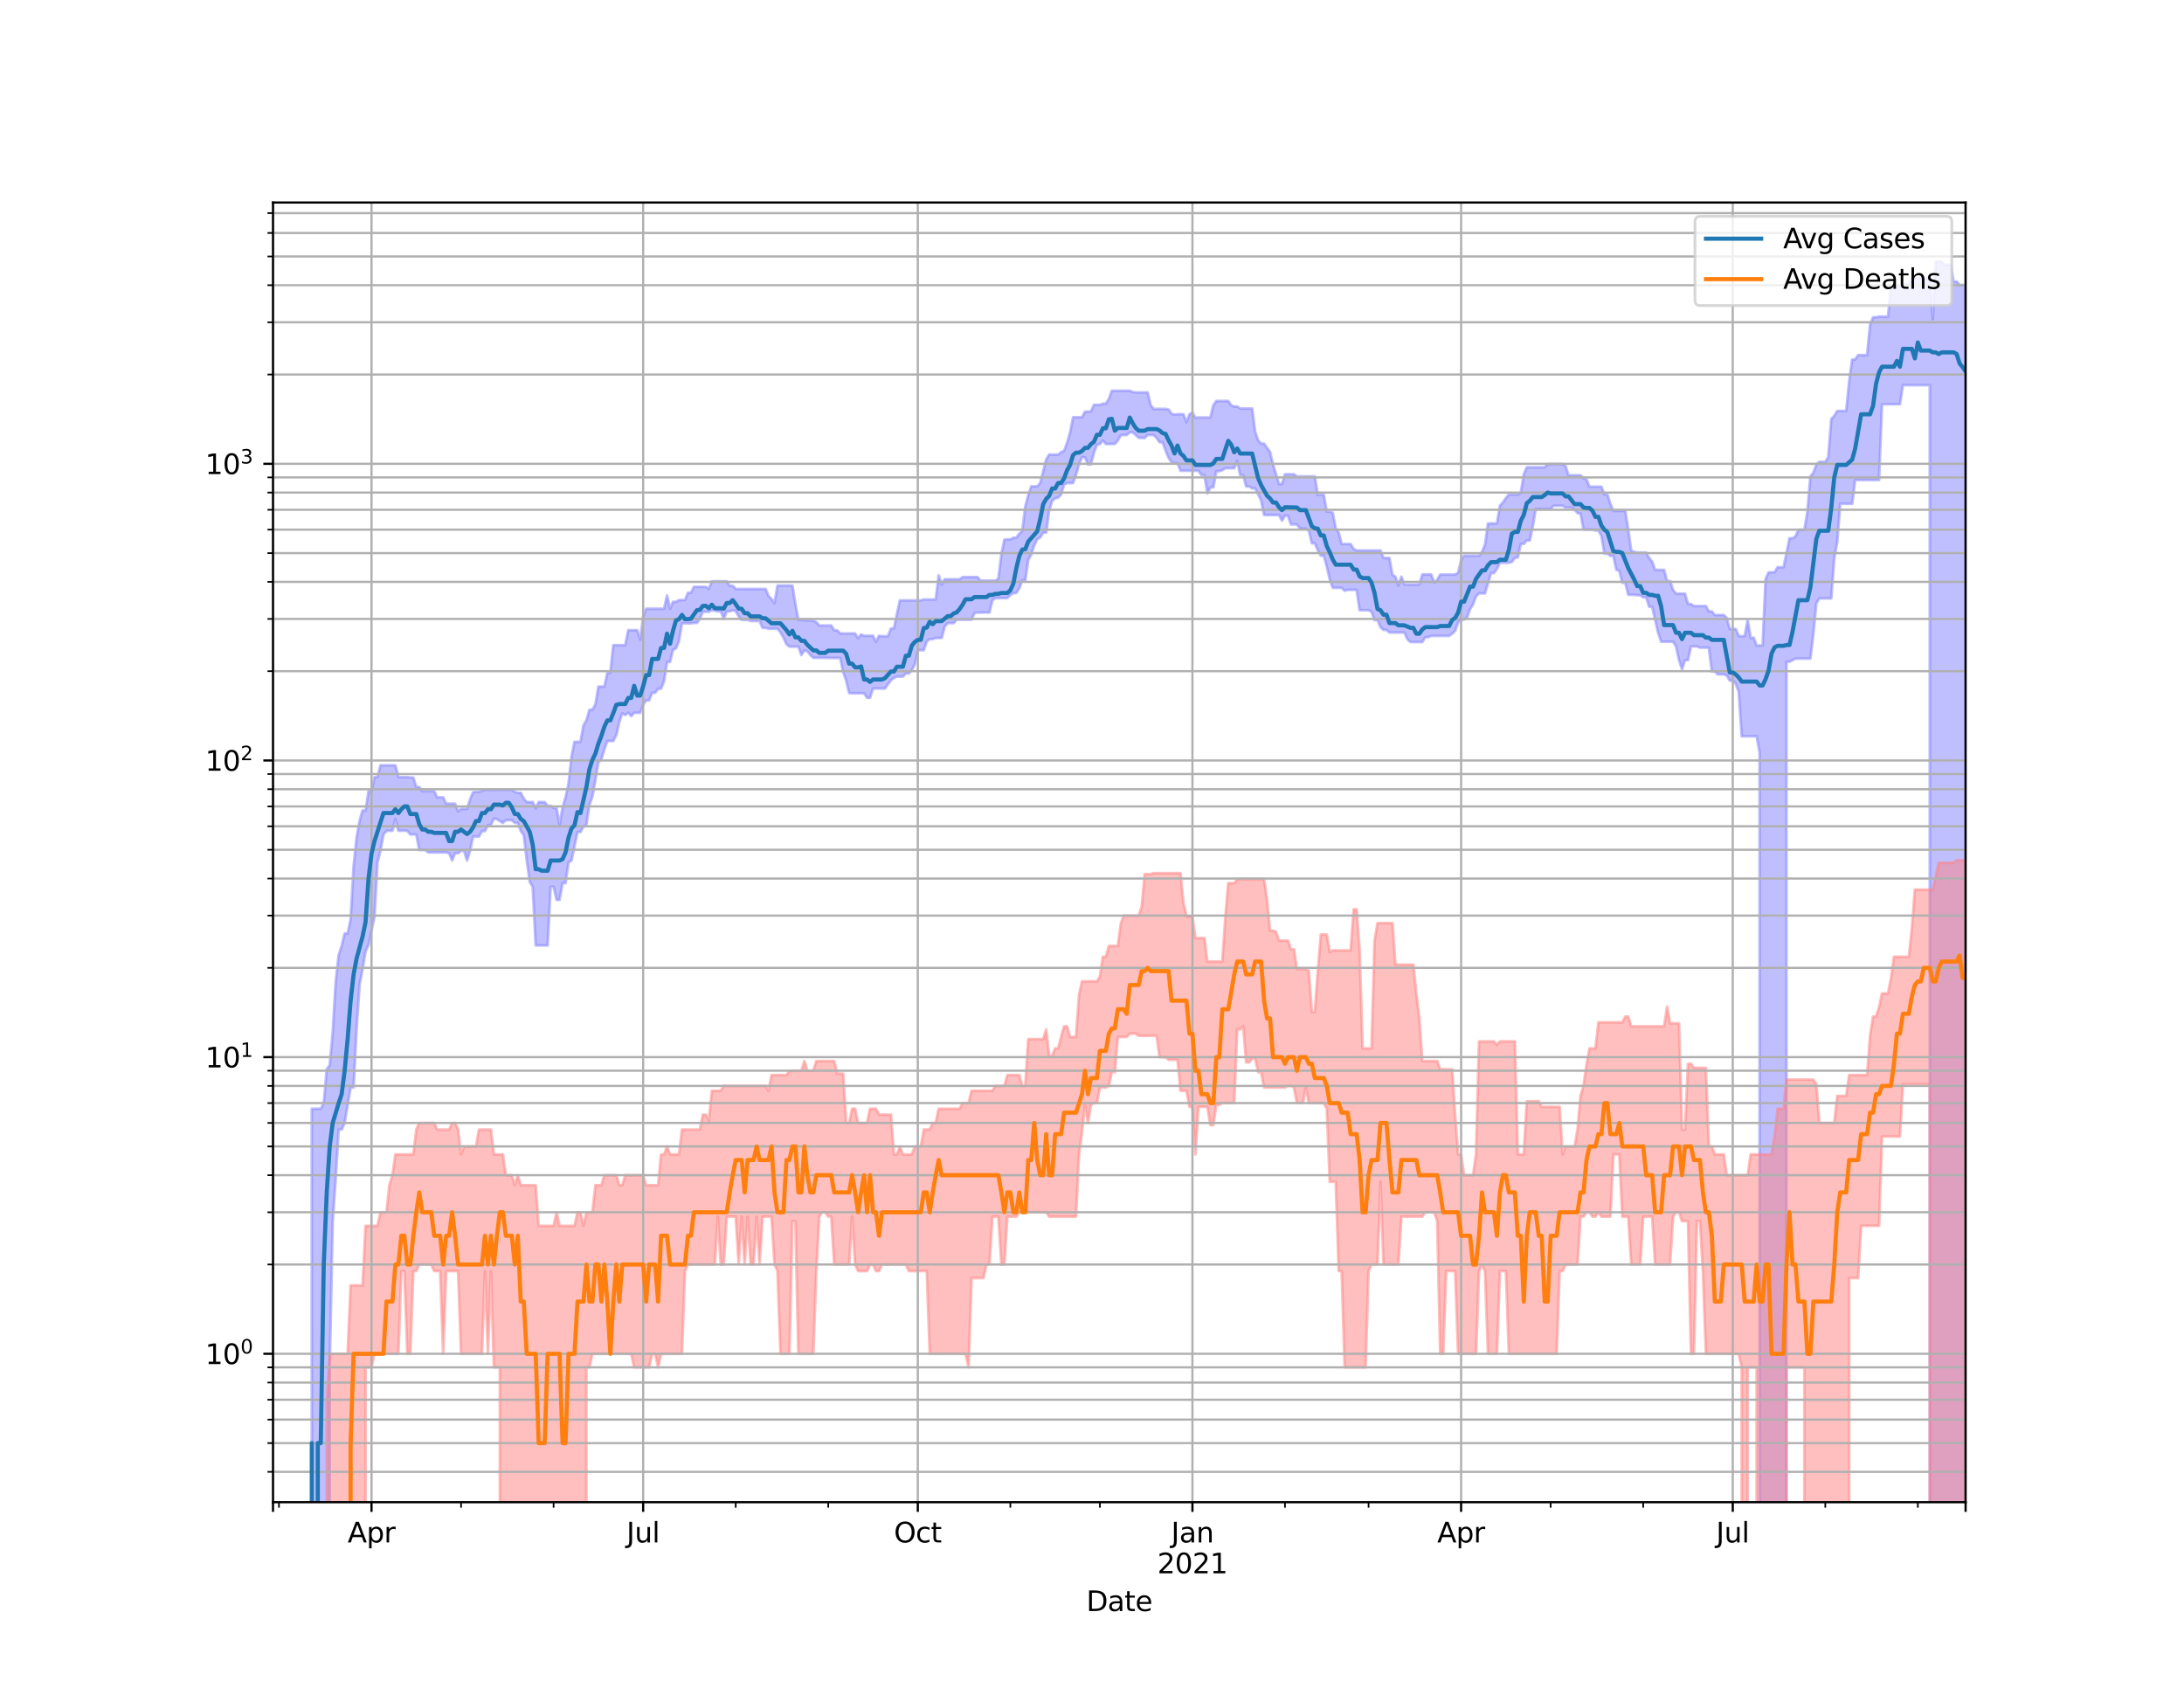 <?xml version="1.0" encoding="utf-8" standalone="no"?>
<!DOCTYPE svg PUBLIC "-//W3C//DTD SVG 1.1//EN"
  "http://www.w3.org/Graphics/SVG/1.1/DTD/svg11.dtd">
<svg height="612pt" version="1.1" viewBox="0 0 792 612" width="792pt" xmlns="http://www.w3.org/2000/svg" xmlns:xlink="http://www.w3.org/1999/xlink">
 <defs>
  <style type="text/css">*{stroke-linecap:butt;stroke-linejoin:round;}</style>
 </defs>
 <g id="figure_1">
  <g id="patch_1">
   <path d="M 0 612 
L 792 612 
L 792 0 
L 0 0 
z
" style="fill:#ffffff;"/>
  </g>
  <g id="axes_1">
   <g id="patch_2">
    <path d="M 99 544.68 
L 712.8 544.68 
L 712.8 73.44 
L 99 73.44 
z
" style="fill:#ffffff;"/>
   </g>
   <g id="PolyCollection_1">
    <path clip-path="url(#p68e2955192)" d="M 99 108058.397 
L 99 108058.397 
L 100.083 108058.397 
L 101.165 108058.397 
L 102.248 108058.397 
L 103.33 108058.397 
L 104.413 108058.397 
L 105.495 108058.397 
L 106.578 108058.397 
L 107.66 108058.397 
L 108.743 108058.397 
L 109.825 108058.397 
L 110.908 108058.397 
L 111.99 108058.397 
L 113.073 402.02 
L 114.156 402.02 
L 115.238 402.02 
L 116.321 402.02 
L 117.403 399.974 
L 118.486 387.717 
L 119.568 386.202 
L 120.651 374.406 
L 121.733 356.113 
L 122.816 346.266 
L 123.898 343.001 
L 124.981 338.494 
L 126.063 338.494 
L 127.146 333.412 
L 128.229 314.097 
L 129.311 303.757 
L 130.394 297.626 
L 131.476 293.898 
L 132.559 293.898 
L 133.641 286.874 
L 134.724 286.874 
L 135.806 281.769 
L 136.889 281.769 
L 137.971 277.505 
L 139.054 277.505 
L 140.137 277.505 
L 141.219 277.505 
L 142.302 277.505 
L 143.384 277.505 
L 144.467 281.769 
L 145.549 281.769 
L 146.632 281.769 
L 147.714 281.769 
L 148.797 281.929 
L 149.879 281.929 
L 150.962 285.358 
L 152.044 285.358 
L 153.127 286.874 
L 154.21 286.874 
L 155.292 286.874 
L 156.375 286.874 
L 157.457 286.874 
L 158.54 289.121 
L 159.622 289.121 
L 160.705 289.121 
L 161.787 291.416 
L 162.87 291.416 
L 163.952 291.416 
L 165.035 291.416 
L 166.117 294.175 
L 167.2 293.282 
L 168.283 293.282 
L 169.365 293.282 
L 170.448 289.874 
L 171.53 287.291 
L 172.613 287.112 
L 173.695 287.112 
L 174.778 286.756 
L 175.86 286.344 
L 176.943 286.344 
L 178.025 286.344 
L 179.108 286.344 
L 180.19 286.344 
L 181.273 286.344 
L 182.356 286.344 
L 183.438 286.344 
L 184.521 286.344 
L 185.603 286.344 
L 186.686 287.112 
L 187.768 287.471 
L 188.851 287.471 
L 189.933 289.558 
L 191.016 290.831 
L 192.098 290.831 
L 193.181 290.831 
L 194.263 293.146 
L 195.346 290.831 
L 196.429 290.831 
L 197.511 290.831 
L 198.594 292.207 
L 199.676 292.207 
L 200.759 293.011 
L 201.841 293.011 
L 202.924 299.066 
L 204.006 292.808 
L 205.089 289.121 
L 206.171 284.056 
L 207.254 274.318 
L 208.337 268.972 
L 209.419 268.972 
L 210.502 268.972 
L 211.584 263.022 
L 212.667 261.14 
L 213.749 257.366 
L 214.832 257.366 
L 215.914 255.452 
L 216.997 248.965 
L 218.079 248.965 
L 219.162 248.965 
L 220.244 243.95 
L 221.327 243.95 
L 222.41 233.94 
L 223.492 233.94 
L 224.575 233.94 
L 225.657 233.94 
L 226.74 233.94 
L 227.822 228.503 
L 228.905 228.503 
L 229.987 228.503 
L 231.07 228.503 
L 232.152 231.922 
L 233.235 223.542 
L 234.317 220.725 
L 235.4 220.725 
L 236.483 220.725 
L 237.565 220.725 
L 238.648 220.725 
L 239.73 220.725 
L 240.813 220.725 
L 241.895 215.904 
L 242.978 220.725 
L 244.06 218.232 
L 245.143 218.232 
L 246.225 217.582 
L 247.308 217.582 
L 248.39 217.582 
L 249.473 214.941 
L 250.556 214.941 
L 251.638 212.792 
L 252.721 212.792 
L 253.803 212.792 
L 254.886 212.792 
L 255.968 212.792 
L 257.051 213.526 
L 258.133 210.795 
L 259.216 210.795 
L 260.298 210.795 
L 261.381 210.795 
L 262.463 210.795 
L 263.546 210.795 
L 264.629 212.393 
L 265.711 212.393 
L 266.794 213.563 
L 267.876 213.563 
L 268.959 213.563 
L 270.041 213.563 
L 271.124 213.563 
L 272.206 213.563 
L 273.289 213.563 
L 274.371 213.563 
L 275.454 213.563 
L 276.537 213.563 
L 277.619 213.563 
L 278.702 216.086 
L 279.784 217.18 
L 280.867 218.684 
L 281.949 212.321 
L 283.032 212.321 
L 284.114 212.321 
L 285.197 212.321 
L 286.279 212.321 
L 287.362 212.321 
L 288.444 219.016 
L 289.527 224.812 
L 290.61 224.812 
L 291.692 224.812 
L 292.775 225.048 
L 293.857 225.048 
L 294.94 225.048 
L 296.022 225.604 
L 297.105 226.801 
L 298.187 226.801 
L 299.27 226.801 
L 300.352 226.801 
L 301.435 226.801 
L 302.517 228.571 
L 303.6 228.571 
L 304.683 229.691 
L 305.765 229.691 
L 306.848 229.691 
L 307.93 229.691 
L 309.013 229.691 
L 310.095 229.691 
L 311.178 231.413 
L 312.26 230.058 
L 313.343 230.535 
L 314.425 230.535 
L 315.508 230.535 
L 316.59 230.535 
L 317.673 232.733 
L 318.756 230.535 
L 319.838 230.695 
L 320.921 230.695 
L 322.003 230.695 
L 323.086 227.895 
L 324.168 227.895 
L 325.251 222.634 
L 326.333 217.703 
L 327.416 217.703 
L 328.498 217.703 
L 329.581 217.703 
L 330.663 217.703 
L 331.746 217.703 
L 332.829 217.703 
L 333.911 217.703 
L 334.994 217.38 
L 336.076 217.38 
L 337.159 217.38 
L 338.241 217.38 
L 339.324 217.38 
L 340.406 208.603 
L 341.489 211.985 
L 342.571 210.057 
L 343.654 210.057 
L 344.737 210.057 
L 345.819 210.057 
L 346.902 210.057 
L 347.984 210.057 
L 349.067 209.24 
L 350.149 209.24 
L 351.232 209.24 
L 352.314 209.24 
L 353.397 209.24 
L 354.479 209.24 
L 355.562 210.54 
L 356.644 210.54 
L 357.727 210.54 
L 358.81 210.54 
L 359.892 210.54 
L 360.975 210.54 
L 362.057 209.851 
L 363.14 200.961 
L 364.222 195.674 
L 365.305 195.598 
L 366.387 195.598 
L 367.47 194.997 
L 368.552 194.997 
L 369.635 193.479 
L 370.717 192.573 
L 371.8 183.731 
L 372.883 179.562 
L 373.965 176.338 
L 375.048 176.338 
L 376.13 176.338 
L 377.213 175.168 
L 378.295 170.888 
L 379.378 166.601 
L 380.46 164.837 
L 381.543 164.837 
L 382.625 164.837 
L 383.708 164.837 
L 384.79 163.967 
L 385.873 163.457 
L 386.956 160.623 
L 388.038 156.915 
L 389.121 151.304 
L 390.203 151.304 
L 391.286 151.304 
L 392.368 151.304 
L 393.451 149.266 
L 394.533 149.266 
L 395.616 149.172 
L 396.698 146.796 
L 397.781 146.796 
L 398.863 146.796 
L 399.946 146.363 
L 401.029 146.363 
L 402.111 144.632 
L 403.194 141.68 
L 404.276 141.68 
L 405.359 141.68 
L 406.441 141.68 
L 407.524 141.68 
L 408.606 141.68 
L 409.689 141.68 
L 410.771 142.151 
L 411.854 142.296 
L 412.937 142.296 
L 414.019 142.296 
L 415.102 142.296 
L 416.184 142.296 
L 417.267 146.902 
L 418.349 148.267 
L 419.432 148.267 
L 420.514 148.267 
L 421.597 148.267 
L 422.679 148.267 
L 423.762 148.496 
L 424.844 150.02 
L 425.927 150.334 
L 427.01 150.201 
L 428.092 150.201 
L 429.175 150.201 
L 430.257 153.069 
L 431.34 150.201 
L 432.422 149.613 
L 433.505 151.487 
L 434.587 151.379 
L 435.67 151.379 
L 436.752 151.379 
L 437.835 151.379 
L 438.917 151.379 
L 440 146.985 
L 441.083 145.389 
L 442.165 145.389 
L 443.248 145.389 
L 444.33 145.389 
L 445.413 145.389 
L 446.495 146.964 
L 447.578 147.42 
L 448.66 147.42 
L 449.743 148.136 
L 450.825 148.136 
L 451.908 148.136 
L 452.99 148.136 
L 454.073 148.136 
L 455.156 156.473 
L 456.238 159.655 
L 457.321 160.846 
L 458.403 160.846 
L 459.486 162.438 
L 460.568 163.886 
L 461.651 168.42 
L 462.733 171.97 
L 463.816 175.484 
L 464.898 175.484 
L 465.981 171.97 
L 467.063 171.97 
L 468.146 171.97 
L 469.229 171.97 
L 470.311 172.752 
L 471.394 172.752 
L 472.476 172.752 
L 473.559 172.752 
L 474.641 172.752 
L 475.724 172.752 
L 476.806 172.752 
L 477.889 179.449 
L 478.971 179.449 
L 480.054 179.449 
L 481.137 185.511 
L 482.219 185.511 
L 483.302 185.919 
L 484.384 191.568 
L 485.467 193.167 
L 486.549 197.275 
L 487.632 197.275 
L 488.714 197.275 
L 489.797 197.275 
L 490.879 199.041 
L 491.962 199.614 
L 493.044 199.614 
L 494.127 199.614 
L 495.21 199.614 
L 496.292 199.614 
L 497.375 199.614 
L 498.457 199.614 
L 499.54 199.614 
L 500.622 199.614 
L 501.705 202.328 
L 502.787 202.328 
L 503.87 202.328 
L 504.952 208.458 
L 506.035 209.093 
L 507.117 212.357 
L 508.2 209.093 
L 509.283 211.938 
L 510.365 211.938 
L 511.448 211.938 
L 512.53 211.938 
L 513.613 211.938 
L 514.695 211.938 
L 515.778 208.304 
L 516.86 208.304 
L 517.943 208.304 
L 519.025 208.304 
L 520.108 211.275 
L 521.19 210.263 
L 522.273 208.337 
L 523.356 208.337 
L 524.438 208.337 
L 525.521 208.337 
L 526.603 208.337 
L 527.686 208.337 
L 528.768 207.658 
L 529.851 203.22 
L 530.933 201.501 
L 532.016 201.501 
L 533.098 201.501 
L 534.181 201.501 
L 535.263 201.501 
L 536.346 201.501 
L 537.429 200.12 
L 538.511 197.537 
L 539.594 189.828 
L 540.676 189.828 
L 541.759 189.828 
L 542.841 189.828 
L 543.924 183.348 
L 545.006 182.199 
L 546.089 180.593 
L 547.171 179.289 
L 548.254 179.289 
L 549.337 179.289 
L 550.419 179.289 
L 551.502 178.624 
L 552.584 172.021 
L 553.667 169.436 
L 554.749 169.436 
L 555.832 169.436 
L 556.914 169.436 
L 557.997 169.436 
L 559.079 169.436 
L 560.162 169.436 
L 561.244 168.279 
L 562.327 168.279 
L 563.41 168.279 
L 564.492 168.279 
L 565.575 168.279 
L 566.657 168.307 
L 567.74 169.044 
L 568.822 172.347 
L 569.905 172.347 
L 570.987 172.347 
L 572.07 172.347 
L 573.152 172.347 
L 574.235 173.495 
L 575.317 173.826 
L 576.4 176.472 
L 577.483 176.472 
L 578.565 176.472 
L 579.648 176.472 
L 580.73 176.472 
L 581.813 179.248 
L 582.895 179.248 
L 583.978 182.661 
L 585.06 185.261 
L 586.143 185.261 
L 587.225 185.261 
L 588.308 185.261 
L 589.39 185.261 
L 590.473 192.102 
L 591.556 199.706 
L 592.638 200.093 
L 593.721 200.371 
L 594.803 200.371 
L 595.886 200.371 
L 596.968 200.371 
L 598.051 202.319 
L 599.133 203.627 
L 600.216 206.646 
L 601.298 206.646 
L 602.381 206.646 
L 603.463 206.646 
L 604.546 210.726 
L 605.629 210.726 
L 606.711 213.897 
L 607.794 215.259 
L 608.876 215.259 
L 609.959 215.259 
L 611.041 215.259 
L 612.124 219.03 
L 613.206 219.03 
L 614.289 219.757 
L 615.371 219.757 
L 616.454 219.757 
L 617.537 219.757 
L 618.619 219.757 
L 619.702 221.699 
L 620.784 221.699 
L 621.867 223.01 
L 622.949 223.01 
L 624.032 223.01 
L 625.114 223.01 
L 626.197 224.064 
L 627.279 228.063 
L 628.362 228.063 
L 629.444 228.063 
L 630.527 230.659 
L 631.61 230.659 
L 632.692 230.659 
L 633.775 224.765 
L 634.857 231.358 
L 635.94 231.196 
L 637.022 234.054 
L 638.105 234.054 
L 639.187 234.054 
L 640.27 209.965 
L 641.352 207.527 
L 642.435 207.527 
L 643.517 207.527 
L 644.6 205.677 
L 645.683 205.677 
L 646.765 205.677 
L 647.848 200.688 
L 648.93 195.188 
L 650.013 195.188 
L 651.095 194.543 
L 652.178 192.087 
L 653.26 192.087 
L 654.343 192.087 
L 655.425 185.558 
L 656.508 172.773 
L 657.59 171.401 
L 658.673 168.434 
L 659.756 167.476 
L 660.838 167.476 
L 661.921 167.476 
L 663.003 165.742 
L 664.086 151.94 
L 665.168 150.806 
L 666.251 149.014 
L 667.333 149.014 
L 668.416 149.014 
L 669.498 149.014 
L 670.581 138.184 
L 671.663 130.37 
L 672.746 130.37 
L 673.829 128.769 
L 674.911 128.769 
L 675.994 128.769 
L 677.076 128.769 
L 678.159 117.755 
L 679.241 115.062 
L 680.324 115.062 
L 681.406 114.82 
L 682.489 114.82 
L 683.571 114.82 
L 684.654 114.82 
L 685.737 103.923 
L 686.819 103.923 
L 687.902 103.923 
L 688.984 103.923 
L 690.067 103.143 
L 691.149 103.143 
L 692.232 103.143 
L 693.314 100.867 
L 694.397 100.867 
L 695.479 100.867 
L 696.562 100.867 
L 697.644 100.867 
L 698.727 100.867 
L 699.81 100.867 
L 700.892 115.72 
L 701.975 94.86 
L 703.057 94.86 
L 704.14 94.86 
L 705.222 96.015 
L 706.305 96.015 
L 707.387 96.015 
L 708.47 102.087 
L 709.552 102.087 
L 710.635 103.354 
L 711.717 103.354 
L 712.8 103.354 
L 712.8 108058.397 
L 712.8 108058.397 
L 711.717 108058.397 
L 710.635 108058.397 
L 709.552 108058.397 
L 708.47 108058.397 
L 707.387 108058.397 
L 706.305 108058.397 
L 705.222 108058.397 
L 704.14 108058.397 
L 703.057 108058.397 
L 701.975 108058.397 
L 700.892 108058.397 
L 699.81 139.655 
L 698.727 139.655 
L 697.644 139.655 
L 696.562 139.655 
L 695.479 139.655 
L 694.397 139.655 
L 693.314 139.655 
L 692.232 139.655 
L 691.149 139.655 
L 690.067 139.655 
L 688.984 146.557 
L 687.902 146.557 
L 686.819 146.557 
L 685.737 146.557 
L 684.654 146.557 
L 683.571 146.557 
L 682.489 146.557 
L 681.406 174.042 
L 680.324 174.042 
L 679.241 174.042 
L 678.159 174.042 
L 677.076 174.042 
L 675.994 174.042 
L 674.911 174.042 
L 673.829 174.042 
L 672.746 174.042 
L 671.663 182.655 
L 670.581 182.655 
L 669.498 182.655 
L 668.416 182.655 
L 667.333 182.655 
L 666.251 196.497 
L 665.168 202.494 
L 664.086 216.967 
L 663.003 216.967 
L 661.921 216.967 
L 660.838 216.967 
L 659.756 216.967 
L 658.673 218.794 
L 657.59 229.813 
L 656.508 238.804 
L 655.425 238.804 
L 654.343 238.804 
L 653.26 238.804 
L 652.178 238.804 
L 651.095 238.804 
L 650.013 239.38 
L 648.93 239.963 
L 647.848 239.963 
L 646.765 108058.397 
L 645.683 108058.397 
L 644.6 108058.397 
L 643.517 108058.397 
L 642.435 108058.397 
L 641.352 108058.397 
L 640.27 108058.397 
L 639.187 108058.397 
L 638.105 272.934 
L 637.022 266.955 
L 635.94 266.955 
L 634.857 266.955 
L 633.775 266.955 
L 632.692 266.955 
L 631.61 266.955 
L 630.527 250.818 
L 629.444 247.923 
L 628.362 246.778 
L 627.279 246.778 
L 626.197 244.955 
L 625.114 244.522 
L 624.032 244.522 
L 622.949 244.522 
L 621.867 243.456 
L 620.784 243.456 
L 619.702 234.826 
L 618.619 234.826 
L 617.537 234.826 
L 616.454 234.826 
L 615.371 234.381 
L 614.289 234.381 
L 613.206 234.381 
L 612.124 239.358 
L 611.041 239.358 
L 609.959 242.644 
L 608.876 239.358 
L 607.794 234.381 
L 606.711 232.678 
L 605.629 232.678 
L 604.546 232.678 
L 603.463 232.678 
L 602.381 232.678 
L 601.298 229.447 
L 600.216 224.734 
L 599.133 219.997 
L 598.051 219.997 
L 596.968 216.61 
L 595.886 216.61 
L 594.803 215.826 
L 593.721 215.826 
L 592.638 215.658 
L 591.556 215.658 
L 590.473 215.658 
L 589.39 211.322 
L 588.308 211.322 
L 587.225 206.945 
L 586.143 206.614 
L 585.06 201.549 
L 583.978 201.549 
L 582.895 200.698 
L 581.813 200.698 
L 580.73 194.305 
L 579.648 192.345 
L 578.565 192.345 
L 577.483 191.986 
L 576.4 191.986 
L 575.317 191.986 
L 574.235 191.986 
L 573.152 186.241 
L 572.07 186.063 
L 570.987 184.799 
L 569.905 184.051 
L 568.822 184.051 
L 567.74 184.051 
L 566.657 183.393 
L 565.575 183.393 
L 564.492 183.393 
L 563.41 183.393 
L 562.327 184.546 
L 561.244 184.546 
L 560.162 184.546 
L 559.079 184.546 
L 557.997 184.546 
L 556.914 184.593 
L 555.832 190.97 
L 554.749 195.978 
L 553.667 195.978 
L 552.584 197.214 
L 551.502 197.214 
L 550.419 202.086 
L 549.337 202.328 
L 548.254 203.757 
L 547.171 204.068 
L 546.089 204.068 
L 545.006 204.068 
L 543.924 204.068 
L 542.841 206.244 
L 541.759 207.81 
L 540.676 207.81 
L 539.594 211.51 
L 538.511 215.157 
L 537.429 215.157 
L 536.346 215.157 
L 535.263 216.203 
L 534.181 219.141 
L 533.098 220.855 
L 532.016 223.849 
L 530.933 224.687 
L 529.851 224.687 
L 528.768 225.684 
L 527.686 228.759 
L 526.603 229.76 
L 525.521 230.553 
L 524.438 230.553 
L 523.356 230.553 
L 522.273 230.553 
L 521.19 230.553 
L 520.108 230.553 
L 519.025 230.553 
L 517.943 231.034 
L 516.86 231.034 
L 515.778 232.808 
L 514.695 232.808 
L 513.613 232.808 
L 512.53 232.808 
L 511.448 232.752 
L 510.365 231.758 
L 509.283 229.343 
L 508.2 229.343 
L 507.117 229.343 
L 506.035 229.343 
L 504.952 229.343 
L 503.87 229.343 
L 502.787 228.401 
L 501.705 228.401 
L 500.622 227.411 
L 499.54 224.844 
L 498.457 224.844 
L 497.375 221.831 
L 496.292 221.26 
L 495.21 221.26 
L 494.127 221.26 
L 493.044 221.26 
L 491.962 213.885 
L 490.879 213.885 
L 489.797 213.885 
L 488.714 213.885 
L 487.632 214.184 
L 486.549 213.145 
L 485.467 213.145 
L 484.384 213.145 
L 483.302 213.145 
L 482.219 210.057 
L 481.137 205.448 
L 480.054 201.463 
L 478.971 201.463 
L 477.889 199.532 
L 476.806 196.962 
L 475.724 196.962 
L 474.641 192.439 
L 473.559 191.66 
L 472.476 191.66 
L 471.394 191.66 
L 470.311 190.148 
L 469.229 190.148 
L 468.146 190.148 
L 467.063 187.025 
L 465.981 186.941 
L 464.898 188.799 
L 463.816 186.739 
L 462.733 186.739 
L 461.651 186.739 
L 460.568 186.739 
L 459.486 186.739 
L 458.403 186.739 
L 457.321 181.466 
L 456.238 179.2 
L 455.156 177.09 
L 454.073 177.09 
L 452.99 176.383 
L 451.908 176.383 
L 450.825 172.275 
L 449.743 172.275 
L 448.66 167.073 
L 447.578 169.778 
L 446.495 169.778 
L 445.413 169.778 
L 444.33 169.778 
L 443.248 170.479 
L 442.165 170.874 
L 441.083 170.874 
L 440 176.707 
L 438.917 176.707 
L 437.835 178.876 
L 436.752 172.26 
L 435.67 172.26 
L 434.587 170.676 
L 433.505 170.676 
L 432.422 170.676 
L 431.34 170.676 
L 430.257 170.676 
L 429.175 170.676 
L 428.092 170.676 
L 427.01 167.948 
L 425.927 167.948 
L 424.844 167.541 
L 423.762 166.017 
L 422.679 163.322 
L 421.597 160.377 
L 420.514 160.377 
L 419.432 158.799 
L 418.349 157.741 
L 417.267 157.741 
L 416.184 157.741 
L 415.102 158.799 
L 414.019 158.799 
L 412.937 158.753 
L 411.854 157.741 
L 410.771 156.776 
L 409.689 156.776 
L 408.606 157.741 
L 407.524 157.741 
L 406.441 157.834 
L 405.359 159.753 
L 404.276 160.974 
L 403.194 160.974 
L 402.111 160.974 
L 401.029 160.974 
L 399.946 159.753 
L 398.863 160.974 
L 397.781 161.34 
L 396.698 164.138 
L 395.616 168.406 
L 394.533 168.406 
L 393.451 165.786 
L 392.368 165.786 
L 391.286 168.406 
L 390.203 172.183 
L 389.121 175.119 
L 388.038 175.168 
L 386.956 175.168 
L 385.873 175.67 
L 384.79 179.313 
L 383.708 180.465 
L 382.625 180.703 
L 381.543 181.659 
L 380.46 185.16 
L 379.378 193.143 
L 378.295 193.143 
L 377.213 194.898 
L 376.13 195.548 
L 375.048 197.739 
L 373.965 201.065 
L 372.883 203.003 
L 371.8 210.459 
L 370.717 210.459 
L 369.635 213.317 
L 368.552 215.004 
L 367.47 215.068 
L 366.387 215.761 
L 365.305 216.861 
L 364.222 216.861 
L 363.14 216.861 
L 362.057 216.861 
L 360.975 216.861 
L 359.892 217.676 
L 358.81 222.097 
L 357.727 222.097 
L 356.644 222.097 
L 355.562 222.097 
L 354.479 222.097 
L 353.397 222.246 
L 352.314 224.702 
L 351.232 224.702 
L 350.149 224.702 
L 349.067 224.702 
L 347.984 224.702 
L 346.902 224.702 
L 345.819 225.941 
L 344.737 225.941 
L 343.654 225.941 
L 342.571 227.246 
L 341.489 231.322 
L 340.406 231.322 
L 339.324 231.322 
L 338.241 231.721 
L 337.159 231.721 
L 336.076 232.64 
L 334.994 235.769 
L 333.911 235.769 
L 332.829 235.769 
L 331.746 240.862 
L 330.663 243.014 
L 329.581 244.188 
L 328.498 244.188 
L 327.416 245.319 
L 326.333 245.319 
L 325.251 245.319 
L 324.168 245.833 
L 323.086 246.653 
L 322.003 248.155 
L 320.921 249.654 
L 319.838 249.654 
L 318.756 249.654 
L 317.673 249.654 
L 316.59 249.654 
L 315.508 253.005 
L 314.425 253.005 
L 313.343 251.369 
L 312.26 251.369 
L 311.178 251.369 
L 310.095 251.369 
L 309.013 251.369 
L 307.93 251.286 
L 306.848 246.728 
L 305.765 243.644 
L 304.683 238.572 
L 303.6 238.572 
L 302.517 238.572 
L 301.435 238.572 
L 300.352 238.53 
L 299.27 238.53 
L 298.187 238.53 
L 297.105 238.53 
L 296.022 238.53 
L 294.94 238.53 
L 293.857 237.509 
L 292.775 236.168 
L 291.692 235.809 
L 290.61 237.509 
L 289.527 234.458 
L 288.444 234.458 
L 287.362 234.458 
L 286.279 234.458 
L 285.197 233.559 
L 284.114 231.178 
L 283.032 229.343 
L 281.949 227.946 
L 280.867 227.946 
L 279.784 227.946 
L 278.702 227.946 
L 277.619 227.661 
L 276.537 227.661 
L 275.454 225.159 
L 274.371 225.159 
L 273.289 225.159 
L 272.206 225.159 
L 271.124 224.749 
L 270.041 224.749 
L 268.959 224.749 
L 267.876 223.496 
L 266.794 221.596 
L 265.711 221.275 
L 264.629 221.684 
L 263.546 221.684 
L 262.463 224.328 
L 261.381 221.684 
L 260.298 221.684 
L 259.216 221.421 
L 258.133 221.29 
L 257.051 221.817 
L 255.968 221.817 
L 254.886 221.817 
L 253.803 224.359 
L 252.721 225.86 
L 251.638 225.86 
L 250.556 226.005 
L 249.473 226.005 
L 248.39 226.005 
L 247.308 226.005 
L 246.225 232.437 
L 245.143 235.099 
L 244.06 235.631 
L 242.978 240.028 
L 241.895 240.028 
L 240.813 247.005 
L 239.73 249.735 
L 238.648 249.735 
L 237.565 251.203 
L 236.483 251.203 
L 235.4 253.963 
L 234.317 253.963 
L 233.235 255.573 
L 232.152 258.45 
L 231.07 258.45 
L 229.987 258.45 
L 228.905 259.66 
L 227.822 258.45 
L 226.74 259.264 
L 225.657 258.677 
L 224.575 261.793 
L 223.492 266.569 
L 222.41 268.69 
L 221.327 268.69 
L 220.244 268.69 
L 219.162 271.675 
L 218.079 275.325 
L 216.997 276.355 
L 215.914 282.844 
L 214.832 288.811 
L 213.749 291.81 
L 212.667 298.912 
L 211.584 299.764 
L 210.502 301.677 
L 209.419 301.677 
L 208.337 306.835 
L 207.254 312.02 
L 206.171 312.737 
L 205.089 320.214 
L 204.006 320.214 
L 202.924 326.279 
L 201.841 326.279 
L 200.759 321.564 
L 199.676 321.564 
L 198.594 342.804 
L 197.511 342.804 
L 196.429 342.804 
L 195.346 342.804 
L 194.263 342.804 
L 193.181 321.564 
L 192.098 319.732 
L 191.016 311.818 
L 189.933 302.831 
L 188.851 301.272 
L 187.768 298.378 
L 186.686 298.378 
L 185.603 297.403 
L 184.521 297.403 
L 183.438 297.403 
L 182.356 298.378 
L 181.273 297.701 
L 180.19 297.033 
L 179.108 296.812 
L 178.025 299.066 
L 176.943 299.22 
L 175.86 301.353 
L 174.778 301.353 
L 173.695 303.334 
L 172.613 303.334 
L 171.53 303.334 
L 170.448 308.5 
L 169.365 312.02 
L 168.283 308.5 
L 167.2 308.5 
L 166.117 309.356 
L 165.035 309.356 
L 163.952 312.02 
L 162.87 309.356 
L 161.787 309.069 
L 160.705 309.069 
L 159.622 309.069 
L 158.54 309.069 
L 157.457 309.069 
L 156.375 309.069 
L 155.292 309.069 
L 154.21 308.218 
L 153.127 308.218 
L 152.044 308.218 
L 150.962 302.581 
L 149.879 302.581 
L 148.797 302.581 
L 147.714 301.272 
L 146.632 301.191 
L 145.549 301.191 
L 144.467 301.191 
L 143.384 297.033 
L 142.302 301.191 
L 141.219 301.272 
L 140.137 301.272 
L 139.054 302.581 
L 137.971 308.406 
L 136.889 312.737 
L 135.806 332.458 
L 134.724 337.433 
L 133.641 342.608 
L 132.559 345.015 
L 131.476 351.4 
L 130.394 357.168 
L 129.311 372.887 
L 128.229 394.323 
L 127.146 394.323 
L 126.063 400.646 
L 124.981 407.175 
L 123.898 409.571 
L 122.816 409.571 
L 121.733 427.3 
L 120.651 442.779 
L 119.568 495.801 
L 118.486 108058.397 
L 117.403 108058.397 
L 116.321 108058.397 
L 115.238 108058.397 
L 114.156 108058.397 
L 113.073 108058.397 
L 111.99 108058.397 
L 110.908 108058.397 
L 109.825 108058.397 
L 108.743 108058.397 
L 107.66 108058.397 
L 106.578 108058.397 
L 105.495 108058.397 
L 104.413 108058.397 
L 103.33 108058.397 
L 102.248 108058.397 
L 101.165 108058.397 
L 100.083 108058.397 
L 99 108058.397 
z
" style="fill:#8080ff;fill-opacity:0.5;stroke:#8080ff;stroke-opacity:0.5;"/>
   </g>
   <g id="PolyCollection_2">
    <path clip-path="url(#p68e2955192)" d="M 99 108058.397 
L 99 108058.397 
L 100.083 108058.397 
L 101.165 108058.397 
L 102.248 108058.397 
L 103.33 108058.397 
L 104.413 108058.397 
L 105.495 108058.397 
L 106.578 108058.397 
L 107.66 108058.397 
L 108.743 108058.397 
L 109.825 108058.397 
L 110.908 108058.397 
L 111.99 108058.397 
L 113.073 108058.397 
L 114.156 108058.397 
L 115.238 108058.397 
L 116.321 108058.397 
L 117.403 108058.397 
L 118.486 507.541 
L 119.568 490.879 
L 120.651 490.879 
L 121.733 490.879 
L 122.816 490.879 
L 123.898 490.879 
L 124.981 490.879 
L 126.063 490.879 
L 127.146 466.09 
L 128.229 466.09 
L 129.311 466.09 
L 130.394 466.09 
L 131.476 466.09 
L 132.559 444.478 
L 133.641 444.478 
L 134.724 444.478 
L 135.806 444.478 
L 136.889 444.478 
L 137.971 439.556 
L 139.054 439.556 
L 140.137 439.556 
L 141.219 429.759 
L 142.302 426.117 
L 143.384 418.583 
L 144.467 418.583 
L 145.549 418.583 
L 146.632 418.583 
L 147.714 418.583 
L 148.797 418.583 
L 149.879 418.583 
L 150.962 409.571 
L 152.044 407.175 
L 153.127 407.175 
L 154.21 407.175 
L 155.292 407.175 
L 156.375 407.175 
L 157.457 407.175 
L 158.54 409.571 
L 159.622 409.571 
L 160.705 409.571 
L 161.787 409.571 
L 162.87 409.571 
L 163.952 407.175 
L 165.035 407.175 
L 166.117 409.571 
L 167.2 418.583 
L 168.283 415.692 
L 169.365 415.692 
L 170.448 415.692 
L 171.53 415.692 
L 172.613 415.692 
L 173.695 409.571 
L 174.778 409.571 
L 175.86 409.571 
L 176.943 409.571 
L 178.025 409.571 
L 179.108 418.583 
L 180.19 418.583 
L 181.273 418.583 
L 182.356 418.583 
L 183.438 426.117 
L 184.521 426.117 
L 185.603 426.117 
L 186.686 429.759 
L 187.768 426.117 
L 188.851 429.759 
L 189.933 429.759 
L 191.016 429.759 
L 192.098 429.759 
L 193.181 429.759 
L 194.263 429.759 
L 195.346 444.478 
L 196.429 444.478 
L 197.511 444.478 
L 198.594 444.478 
L 199.676 444.478 
L 200.759 444.478 
L 201.841 439.556 
L 202.924 444.478 
L 204.006 444.478 
L 205.089 444.478 
L 206.171 444.478 
L 207.254 444.478 
L 208.337 444.478 
L 209.419 439.556 
L 210.502 439.556 
L 211.584 444.478 
L 212.667 439.556 
L 213.749 439.556 
L 214.832 439.556 
L 215.914 429.759 
L 216.997 429.759 
L 218.079 429.759 
L 219.162 426.117 
L 220.244 426.117 
L 221.327 426.117 
L 222.41 426.117 
L 223.492 426.117 
L 224.575 429.759 
L 225.657 429.759 
L 226.74 426.117 
L 227.822 426.117 
L 228.905 426.117 
L 229.987 426.117 
L 231.07 426.117 
L 232.152 426.117 
L 233.235 426.117 
L 234.317 429.759 
L 235.4 429.759 
L 236.483 429.759 
L 237.565 429.759 
L 238.648 429.759 
L 239.73 418.583 
L 240.813 418.583 
L 241.895 415.692 
L 242.978 418.583 
L 244.06 418.583 
L 245.143 418.583 
L 246.225 418.583 
L 247.308 409.571 
L 248.39 409.571 
L 249.473 409.571 
L 250.556 409.571 
L 251.638 409.571 
L 252.721 409.571 
L 253.803 409.571 
L 254.886 404.16 
L 255.968 404.16 
L 257.051 406.403 
L 258.133 395.521 
L 259.216 395.521 
L 260.298 395.521 
L 261.381 395.521 
L 262.463 393.736 
L 263.546 393.736 
L 264.629 393.736 
L 265.711 393.736 
L 266.794 393.736 
L 267.876 393.736 
L 268.959 393.736 
L 270.041 393.736 
L 271.124 393.736 
L 272.206 393.736 
L 273.289 393.736 
L 274.371 393.736 
L 275.454 393.736 
L 276.537 393.736 
L 277.619 393.736 
L 278.702 395.521 
L 279.784 389.817 
L 280.867 389.817 
L 281.949 389.817 
L 283.032 389.817 
L 284.114 389.817 
L 285.197 389.817 
L 286.279 388.233 
L 287.362 388.233 
L 288.444 388.233 
L 289.527 388.233 
L 290.61 388.233 
L 291.692 384.734 
L 292.775 388.233 
L 293.857 388.233 
L 294.94 388.233 
L 296.022 384.734 
L 297.105 384.734 
L 298.187 384.734 
L 299.27 384.734 
L 300.352 384.734 
L 301.435 384.734 
L 302.517 384.734 
L 303.6 389.283 
L 304.683 389.283 
L 305.765 389.283 
L 306.848 407.175 
L 307.93 407.175 
L 309.013 402.02 
L 310.095 402.02 
L 311.178 407.175 
L 312.26 407.175 
L 313.343 407.175 
L 314.425 407.175 
L 315.508 402.02 
L 316.59 402.02 
L 317.673 402.02 
L 318.756 404.16 
L 319.838 404.16 
L 320.921 404.16 
L 322.003 404.16 
L 323.086 404.16 
L 324.168 418.583 
L 325.251 418.583 
L 326.333 415.692 
L 327.416 418.583 
L 328.498 418.583 
L 329.581 418.583 
L 330.663 418.583 
L 331.746 415.692 
L 332.829 415.692 
L 333.911 415.692 
L 334.994 409.571 
L 336.076 409.571 
L 337.159 409.571 
L 338.241 407.175 
L 339.324 407.175 
L 340.406 402.02 
L 341.489 402.02 
L 342.571 402.02 
L 343.654 402.02 
L 344.737 402.02 
L 345.819 402.02 
L 346.902 402.02 
L 347.984 402.02 
L 349.067 399.974 
L 350.149 399.974 
L 351.232 399.974 
L 352.314 395.521 
L 353.397 395.521 
L 354.479 395.521 
L 355.562 395.521 
L 356.644 395.521 
L 357.727 395.521 
L 358.81 395.521 
L 359.892 395.521 
L 360.975 393.736 
L 362.057 393.736 
L 363.14 393.736 
L 364.222 393.736 
L 365.305 389.817 
L 366.387 389.817 
L 367.47 389.817 
L 368.552 389.817 
L 369.635 389.817 
L 370.717 393.736 
L 371.8 393.736 
L 372.883 376.782 
L 373.965 376.782 
L 375.048 376.782 
L 376.13 376.782 
L 377.213 376.782 
L 378.295 376.782 
L 379.378 373.262 
L 380.46 382.847 
L 381.543 382.847 
L 382.625 380.151 
L 383.708 380.151 
L 384.79 375.977 
L 385.873 372.146 
L 386.956 372.146 
L 388.038 375.977 
L 389.121 375.977 
L 390.203 375.977 
L 391.286 360.774 
L 392.368 355.852 
L 393.451 355.852 
L 394.533 355.852 
L 395.616 355.852 
L 396.698 355.852 
L 397.781 355.852 
L 398.863 354.07 
L 399.946 346.905 
L 401.029 346.905 
L 402.111 343.001 
L 403.194 343.001 
L 404.276 343.001 
L 405.359 343.001 
L 406.441 334.879 
L 407.524 331.989 
L 408.606 331.989 
L 409.689 331.989 
L 410.771 331.989 
L 411.854 331.989 
L 412.937 331.989 
L 414.019 328.828 
L 415.102 316.942 
L 416.184 316.942 
L 417.267 316.942 
L 418.349 316.605 
L 419.432 316.605 
L 420.514 316.605 
L 421.597 316.605 
L 422.679 316.605 
L 423.762 316.605 
L 424.844 316.605 
L 425.927 316.605 
L 427.01 316.605 
L 428.092 316.605 
L 429.175 327.395 
L 430.257 332.301 
L 431.34 332.301 
L 432.422 332.301 
L 433.505 340.134 
L 434.587 340.134 
L 435.67 340.134 
L 436.752 340.134 
L 437.835 348.651 
L 438.917 348.651 
L 440 348.651 
L 441.083 348.651 
L 442.165 348.651 
L 443.248 348.651 
L 444.33 332.932 
L 445.413 320.214 
L 446.495 320.214 
L 447.578 320.214 
L 448.66 318.784 
L 449.743 318.784 
L 450.825 318.784 
L 451.908 318.784 
L 452.99 318.784 
L 454.073 318.784 
L 455.156 318.784 
L 456.238 318.784 
L 457.321 318.784 
L 458.403 318.784 
L 459.486 326.556 
L 460.568 337.433 
L 461.651 337.433 
L 462.733 337.961 
L 463.816 341.07 
L 464.898 341.07 
L 465.981 341.07 
L 467.063 341.07 
L 468.146 344.199 
L 469.229 344.199 
L 470.311 351.4 
L 471.394 351.4 
L 472.476 351.4 
L 473.559 351.4 
L 474.641 352.113 
L 475.724 366.93 
L 476.806 366.93 
L 477.889 352.113 
L 478.971 338.854 
L 480.054 338.854 
L 481.137 338.854 
L 482.219 345.221 
L 483.302 344.605 
L 484.384 344.605 
L 485.467 344.605 
L 486.549 344.605 
L 487.632 344.605 
L 488.714 344.605 
L 489.797 344.605 
L 490.879 329.709 
L 491.962 329.709 
L 493.044 344.605 
L 494.127 380.151 
L 495.21 380.151 
L 496.292 380.151 
L 497.375 380.151 
L 498.457 341.07 
L 499.54 334.714 
L 500.622 334.714 
L 501.705 334.714 
L 502.787 334.714 
L 503.87 334.714 
L 504.952 334.714 
L 506.035 349.777 
L 507.117 349.777 
L 508.2 349.777 
L 509.283 349.777 
L 510.365 349.777 
L 511.448 349.777 
L 512.53 349.777 
L 513.613 360.201 
L 514.695 369.292 
L 515.778 384.734 
L 516.86 384.734 
L 517.943 384.734 
L 519.025 384.734 
L 520.108 384.734 
L 521.19 384.734 
L 522.273 387.717 
L 523.356 387.717 
L 524.438 387.717 
L 525.521 387.717 
L 526.603 387.717 
L 527.686 404.16 
L 528.768 418.583 
L 529.851 418.583 
L 530.933 426.117 
L 532.016 426.117 
L 533.098 426.117 
L 534.181 426.117 
L 535.263 418.583 
L 536.346 377.602 
L 537.429 377.602 
L 538.511 377.602 
L 539.594 377.602 
L 540.676 377.602 
L 541.759 377.602 
L 542.841 378.859 
L 543.924 377.602 
L 545.006 377.602 
L 546.089 377.602 
L 547.171 377.602 
L 548.254 377.602 
L 549.337 377.602 
L 550.419 418.583 
L 551.502 418.583 
L 552.584 418.583 
L 553.667 399.311 
L 554.749 399.311 
L 555.832 399.311 
L 556.914 399.311 
L 557.997 399.311 
L 559.079 401.328 
L 560.162 401.328 
L 561.244 401.328 
L 562.327 401.328 
L 563.41 401.328 
L 564.492 401.328 
L 565.575 401.328 
L 566.657 418.583 
L 567.74 415.692 
L 568.822 415.692 
L 569.905 415.692 
L 570.987 415.692 
L 572.07 409.571 
L 573.152 397.378 
L 574.235 393.736 
L 575.317 386.202 
L 576.4 380.151 
L 577.483 380.151 
L 578.565 380.151 
L 579.648 370.697 
L 580.73 370.697 
L 581.813 370.697 
L 582.895 370.697 
L 583.978 370.697 
L 585.06 370.697 
L 586.143 370.697 
L 587.225 370.697 
L 588.308 370.697 
L 589.39 368.605 
L 590.473 368.605 
L 591.556 372.146 
L 592.638 372.146 
L 593.721 372.146 
L 594.803 372.146 
L 595.886 372.146 
L 596.968 372.146 
L 598.051 372.146 
L 599.133 372.146 
L 600.216 372.146 
L 601.298 372.146 
L 602.381 372.146 
L 603.463 372.146 
L 604.546 364.997 
L 605.629 371.055 
L 606.711 371.055 
L 607.794 371.055 
L 608.876 371.055 
L 609.959 409.571 
L 611.041 409.571 
L 612.124 385.708 
L 613.206 385.708 
L 614.289 387.207 
L 615.371 387.207 
L 616.454 387.207 
L 617.537 387.207 
L 618.619 387.207 
L 619.702 415.692 
L 620.784 415.692 
L 621.867 418.583 
L 622.949 418.583 
L 624.032 418.583 
L 625.114 418.583 
L 626.197 426.117 
L 627.279 426.117 
L 628.362 426.117 
L 629.444 426.117 
L 630.527 426.117 
L 631.61 426.117 
L 632.692 426.117 
L 633.775 426.117 
L 634.857 418.583 
L 635.94 418.583 
L 637.022 418.583 
L 638.105 418.583 
L 639.187 418.583 
L 640.27 418.583 
L 641.352 418.583 
L 642.435 418.583 
L 643.517 412.097 
L 644.6 402.02 
L 645.683 402.02 
L 646.765 402.02 
L 647.848 391.457 
L 648.93 391.457 
L 650.013 391.457 
L 651.095 391.457 
L 652.178 391.457 
L 653.26 391.457 
L 654.343 391.457 
L 655.425 391.457 
L 656.508 391.457 
L 657.59 391.457 
L 658.673 393.155 
L 659.756 407.175 
L 660.838 407.175 
L 661.921 407.175 
L 663.003 407.175 
L 664.086 407.175 
L 665.168 407.175 
L 666.251 397.378 
L 667.333 397.378 
L 668.416 397.378 
L 669.498 397.378 
L 670.581 389.817 
L 671.663 389.817 
L 672.746 389.817 
L 673.829 389.817 
L 674.911 389.817 
L 675.994 389.817 
L 677.076 389.817 
L 678.159 375.579 
L 679.241 368.605 
L 680.324 368.605 
L 681.406 365.314 
L 682.489 360.201 
L 683.571 360.201 
L 684.654 360.201 
L 685.737 354.826 
L 686.819 346.905 
L 687.902 346.905 
L 688.984 346.905 
L 690.067 346.905 
L 691.149 346.905 
L 692.232 346.905 
L 693.314 336.566 
L 694.397 322.572 
L 695.479 322.572 
L 696.562 322.572 
L 697.644 322.572 
L 698.727 322.572 
L 699.81 322.572 
L 700.892 322.572 
L 701.975 317.739 
L 703.057 312.84 
L 704.14 312.84 
L 705.222 312.84 
L 706.305 312.84 
L 707.387 312.84 
L 708.47 312.84 
L 709.552 311.919 
L 710.635 311.919 
L 711.717 311.919 
L 712.8 311.919 
L 712.8 108058.397 
L 712.8 108058.397 
L 711.717 108058.397 
L 710.635 108058.397 
L 709.552 108058.397 
L 708.47 108058.397 
L 707.387 108058.397 
L 706.305 108058.397 
L 705.222 108058.397 
L 704.14 108058.397 
L 703.057 108058.397 
L 701.975 108058.397 
L 700.892 108058.397 
L 699.81 393.155 
L 698.727 393.155 
L 697.644 393.155 
L 696.562 393.155 
L 695.479 393.155 
L 694.397 393.155 
L 693.314 393.155 
L 692.232 393.155 
L 691.149 393.155 
L 690.067 393.155 
L 688.984 412.097 
L 687.902 412.097 
L 686.819 412.097 
L 685.737 412.097 
L 684.654 412.097 
L 683.571 412.097 
L 682.489 412.097 
L 681.406 444.478 
L 680.324 444.478 
L 679.241 444.478 
L 678.159 444.478 
L 677.076 444.478 
L 675.994 444.478 
L 674.911 444.478 
L 673.829 463.42 
L 672.746 463.42 
L 671.663 463.42 
L 670.581 463.42 
L 669.498 108058.397 
L 668.416 108058.397 
L 667.333 108058.397 
L 666.251 108058.397 
L 665.168 108058.397 
L 664.086 108058.397 
L 663.003 108058.397 
L 661.921 108058.397 
L 660.838 108058.397 
L 659.756 108058.397 
L 658.673 108058.397 
L 657.59 108058.397 
L 656.508 108058.397 
L 655.425 108058.397 
L 654.343 495.801 
L 653.26 495.801 
L 652.178 495.801 
L 651.095 495.801 
L 650.013 495.801 
L 648.93 495.801 
L 647.848 495.801 
L 646.765 108058.397 
L 645.683 108058.397 
L 644.6 108058.397 
L 643.517 108058.397 
L 642.435 108058.397 
L 641.352 108058.397 
L 640.27 108058.397 
L 639.187 108058.397 
L 638.105 108058.397 
L 637.022 495.801 
L 635.94 495.801 
L 634.857 495.801 
L 633.775 495.801 
L 632.692 108058.397 
L 631.61 495.801 
L 630.527 490.879 
L 629.444 490.879 
L 628.362 490.879 
L 627.279 490.879 
L 626.197 490.879 
L 625.114 490.879 
L 624.032 490.879 
L 622.949 490.879 
L 621.867 490.879 
L 620.784 490.879 
L 619.702 490.879 
L 618.619 490.879 
L 617.537 460.894 
L 616.454 442.779 
L 615.371 442.779 
L 614.289 490.879 
L 613.206 490.879 
L 612.124 442.779 
L 611.041 442.779 
L 609.959 442.779 
L 608.876 439.556 
L 607.794 439.556 
L 606.711 441.14 
L 605.629 458.498 
L 604.546 458.498 
L 603.463 458.498 
L 602.381 458.498 
L 601.298 458.498 
L 600.216 458.498 
L 599.133 441.14 
L 598.051 441.14 
L 596.968 441.14 
L 595.886 441.14 
L 594.803 458.498 
L 593.721 458.498 
L 592.638 458.498 
L 591.556 458.498 
L 590.473 441.14 
L 589.39 441.14 
L 588.308 441.14 
L 587.225 418.583 
L 586.143 418.583 
L 585.06 418.583 
L 583.978 441.14 
L 582.895 441.14 
L 581.813 441.14 
L 580.73 441.14 
L 579.648 439.556 
L 578.565 441.14 
L 577.483 441.14 
L 576.4 439.556 
L 575.317 439.556 
L 574.235 441.14 
L 573.152 441.14 
L 572.07 458.498 
L 570.987 458.498 
L 569.905 458.498 
L 568.822 458.498 
L 567.74 458.498 
L 566.657 460.894 
L 565.575 460.894 
L 564.492 490.879 
L 563.41 490.879 
L 562.327 490.879 
L 561.244 490.879 
L 560.162 490.879 
L 559.079 490.879 
L 557.997 490.879 
L 556.914 490.879 
L 555.832 490.879 
L 554.749 490.879 
L 553.667 490.879 
L 552.584 490.879 
L 551.502 490.879 
L 550.419 490.879 
L 549.337 490.879 
L 548.254 490.879 
L 547.171 490.879 
L 546.089 460.894 
L 545.006 460.894 
L 543.924 460.894 
L 542.841 490.879 
L 541.759 490.879 
L 540.676 490.879 
L 539.594 490.879 
L 538.511 460.894 
L 537.429 458.498 
L 536.346 460.894 
L 535.263 490.879 
L 534.181 490.879 
L 533.098 490.879 
L 532.016 490.879 
L 530.933 490.879 
L 529.851 490.879 
L 528.768 490.879 
L 527.686 460.894 
L 526.603 460.894 
L 525.521 460.894 
L 524.438 460.894 
L 523.356 490.879 
L 522.273 490.879 
L 521.19 442.779 
L 520.108 439.556 
L 519.025 439.556 
L 517.943 439.556 
L 516.86 439.556 
L 515.778 441.14 
L 514.695 441.14 
L 513.613 441.14 
L 512.53 441.14 
L 511.448 441.14 
L 510.365 441.14 
L 509.283 441.14 
L 508.2 441.14 
L 507.117 458.498 
L 506.035 458.498 
L 504.952 458.498 
L 503.87 458.498 
L 502.787 458.498 
L 501.705 458.498 
L 500.622 428.513 
L 499.54 458.498 
L 498.457 458.498 
L 497.375 458.498 
L 496.292 460.894 
L 495.21 495.801 
L 494.127 495.801 
L 493.044 495.801 
L 491.962 495.801 
L 490.879 495.801 
L 489.797 495.801 
L 488.714 495.801 
L 487.632 495.801 
L 486.549 460.894 
L 485.467 460.894 
L 484.384 428.513 
L 483.302 428.513 
L 482.219 428.513 
L 481.137 402.02 
L 480.054 399.974 
L 478.971 399.974 
L 477.889 399.974 
L 476.806 399.974 
L 475.724 399.974 
L 474.641 399.974 
L 473.559 394.323 
L 472.476 399.974 
L 471.394 399.974 
L 470.311 399.974 
L 469.229 394.323 
L 468.146 393.736 
L 467.063 393.736 
L 465.981 394.323 
L 464.898 394.323 
L 463.816 394.323 
L 462.733 394.323 
L 461.651 394.323 
L 460.568 394.323 
L 459.486 394.323 
L 458.403 394.323 
L 457.321 388.755 
L 456.238 388.755 
L 455.156 383.781 
L 454.073 383.781 
L 452.99 385.218 
L 451.908 385.218 
L 450.825 372.146 
L 449.743 373.262 
L 448.66 373.262 
L 447.578 399.974 
L 446.495 399.974 
L 445.413 399.974 
L 444.33 399.974 
L 443.248 399.974 
L 442.165 400.646 
L 441.083 400.646 
L 440 407.96 
L 438.917 407.96 
L 437.835 401.328 
L 436.752 401.328 
L 435.67 401.328 
L 434.587 401.328 
L 433.505 418.583 
L 432.422 401.328 
L 431.34 401.328 
L 430.257 395.521 
L 429.175 395.521 
L 428.092 395.521 
L 427.01 384.255 
L 425.927 384.255 
L 424.844 384.255 
L 423.762 384.255 
L 422.679 383.311 
L 421.597 383.311 
L 420.514 383.311 
L 419.432 375.579 
L 418.349 375.579 
L 417.267 375.579 
L 416.184 375.579 
L 415.102 375.579 
L 414.019 375.579 
L 412.937 375.579 
L 411.854 374.794 
L 410.771 374.794 
L 409.689 374.794 
L 408.606 375.977 
L 407.524 375.977 
L 406.441 375.977 
L 405.359 375.977 
L 404.276 388.755 
L 403.194 388.755 
L 402.111 393.736 
L 401.029 394.323 
L 399.946 394.323 
L 398.863 394.323 
L 397.781 399.974 
L 396.698 399.974 
L 395.616 400.646 
L 394.533 407.175 
L 393.451 400.646 
L 392.368 410.398 
L 391.286 418.583 
L 390.203 441.14 
L 389.121 441.14 
L 388.038 441.14 
L 386.956 441.14 
L 385.873 441.14 
L 384.79 441.14 
L 383.708 441.14 
L 382.625 441.14 
L 381.543 441.14 
L 380.46 441.14 
L 379.378 439.556 
L 378.295 439.556 
L 377.213 439.556 
L 376.13 439.556 
L 375.048 439.556 
L 373.965 439.556 
L 372.883 439.556 
L 371.8 439.556 
L 370.717 439.556 
L 369.635 439.556 
L 368.552 441.14 
L 367.47 441.14 
L 366.387 441.14 
L 365.305 441.14 
L 364.222 458.498 
L 363.14 458.498 
L 362.057 441.14 
L 360.975 441.14 
L 359.892 441.14 
L 358.81 458.498 
L 357.727 458.498 
L 356.644 463.42 
L 355.562 463.42 
L 354.479 463.42 
L 353.397 463.42 
L 352.314 463.42 
L 351.232 495.801 
L 350.149 490.879 
L 349.067 490.879 
L 347.984 490.879 
L 346.902 490.879 
L 345.819 490.879 
L 344.737 490.879 
L 343.654 490.879 
L 342.571 490.879 
L 341.489 490.879 
L 340.406 490.879 
L 339.324 490.879 
L 338.241 490.879 
L 337.159 490.879 
L 336.076 460.894 
L 334.994 460.894 
L 333.911 460.894 
L 332.829 460.894 
L 331.746 460.894 
L 330.663 460.894 
L 329.581 460.894 
L 328.498 458.498 
L 327.416 458.498 
L 326.333 458.498 
L 325.251 458.498 
L 324.168 458.498 
L 323.086 458.498 
L 322.003 458.498 
L 320.921 458.498 
L 319.838 458.498 
L 318.756 460.894 
L 317.673 460.894 
L 316.59 458.498 
L 315.508 458.498 
L 314.425 460.894 
L 313.343 460.894 
L 312.26 460.894 
L 311.178 460.894 
L 310.095 458.498 
L 309.013 441.14 
L 307.93 458.498 
L 306.848 458.498 
L 305.765 458.498 
L 304.683 458.498 
L 303.6 458.498 
L 302.517 458.498 
L 301.435 441.14 
L 300.352 441.14 
L 299.27 439.556 
L 298.187 439.556 
L 297.105 441.14 
L 296.022 460.894 
L 294.94 490.879 
L 293.857 490.879 
L 292.775 490.879 
L 291.692 490.879 
L 290.61 490.879 
L 289.527 490.879 
L 288.444 442.779 
L 287.362 442.779 
L 286.279 490.879 
L 285.197 490.879 
L 284.114 490.879 
L 283.032 490.879 
L 281.949 460.894 
L 280.867 458.498 
L 279.784 441.14 
L 278.702 441.14 
L 277.619 441.14 
L 276.537 441.14 
L 275.454 458.498 
L 274.371 441.14 
L 273.289 458.498 
L 272.206 458.498 
L 271.124 441.14 
L 270.041 458.498 
L 268.959 441.14 
L 267.876 458.498 
L 266.794 441.14 
L 265.711 441.14 
L 264.629 441.14 
L 263.546 441.14 
L 262.463 458.498 
L 261.381 458.498 
L 260.298 441.14 
L 259.216 458.498 
L 258.133 458.498 
L 257.051 458.498 
L 255.968 458.498 
L 254.886 458.498 
L 253.803 458.498 
L 252.721 458.498 
L 251.638 458.498 
L 250.556 458.498 
L 249.473 458.498 
L 248.39 460.894 
L 247.308 490.879 
L 246.225 490.879 
L 245.143 490.879 
L 244.06 490.879 
L 242.978 490.879 
L 241.895 490.879 
L 240.813 490.879 
L 239.73 490.879 
L 238.648 495.801 
L 237.565 490.879 
L 236.483 490.879 
L 235.4 495.801 
L 234.317 495.801 
L 233.235 495.801 
L 232.152 495.801 
L 231.07 495.801 
L 229.987 495.801 
L 228.905 490.879 
L 227.822 490.879 
L 226.74 490.879 
L 225.657 490.879 
L 224.575 490.879 
L 223.492 490.879 
L 222.41 490.879 
L 221.327 490.879 
L 220.244 490.879 
L 219.162 490.879 
L 218.079 490.879 
L 216.997 490.879 
L 215.914 490.879 
L 214.832 490.879 
L 213.749 495.801 
L 212.667 495.801 
L 211.584 108058.397 
L 210.502 108058.397 
L 209.419 108058.397 
L 208.337 108058.397 
L 207.254 108058.397 
L 206.171 108058.397 
L 205.089 108058.397 
L 204.006 108058.397 
L 202.924 108058.397 
L 201.841 108058.397 
L 200.759 108058.397 
L 199.676 108058.397 
L 198.594 108058.397 
L 197.511 108058.397 
L 196.429 108058.397 
L 195.346 108058.397 
L 194.263 108058.397 
L 193.181 108058.397 
L 192.098 108058.397 
L 191.016 108058.397 
L 189.933 108058.397 
L 188.851 108058.397 
L 187.768 108058.397 
L 186.686 108058.397 
L 185.603 108058.397 
L 184.521 108058.397 
L 183.438 108058.397 
L 182.356 108058.397 
L 181.273 495.801 
L 180.19 495.801 
L 179.108 495.801 
L 178.025 460.894 
L 176.943 490.879 
L 175.86 460.894 
L 174.778 490.879 
L 173.695 490.879 
L 172.613 490.879 
L 171.53 490.879 
L 170.448 490.879 
L 169.365 490.879 
L 168.283 490.879 
L 167.2 490.879 
L 166.117 460.894 
L 165.035 460.894 
L 163.952 460.894 
L 162.87 460.894 
L 161.787 460.894 
L 160.705 490.879 
L 159.622 460.894 
L 158.54 460.894 
L 157.457 460.894 
L 156.375 458.498 
L 155.292 458.498 
L 154.21 458.498 
L 153.127 458.498 
L 152.044 458.498 
L 150.962 460.894 
L 149.879 460.894 
L 148.797 490.879 
L 147.714 490.879 
L 146.632 460.894 
L 145.549 460.894 
L 144.467 490.879 
L 143.384 490.879 
L 142.302 490.879 
L 141.219 490.879 
L 140.137 490.879 
L 139.054 490.879 
L 137.971 490.879 
L 136.889 490.879 
L 135.806 490.879 
L 134.724 495.801 
L 133.641 495.801 
L 132.559 495.801 
L 131.476 108058.397 
L 130.394 108058.397 
L 129.311 108058.397 
L 128.229 108058.397 
L 127.146 108058.397 
L 126.063 108058.397 
L 124.981 108058.397 
L 123.898 108058.397 
L 122.816 108058.397 
L 121.733 108058.397 
L 120.651 108058.397 
L 119.568 108058.397 
L 118.486 108058.397 
L 117.403 108058.397 
L 116.321 108058.397 
L 115.238 108058.397 
L 114.156 108058.397 
L 113.073 108058.397 
L 111.99 108058.397 
L 110.908 108058.397 
L 109.825 108058.397 
L 108.743 108058.397 
L 107.66 108058.397 
L 106.578 108058.397 
L 105.495 108058.397 
L 104.413 108058.397 
L 103.33 108058.397 
L 102.248 108058.397 
L 101.165 108058.397 
L 100.083 108058.397 
L 99 108058.397 
z
" style="fill:#ff8080;fill-opacity:0.5;stroke:#ff8080;stroke-opacity:0.5;"/>
   </g>
   <g id="matplotlib.axis_1">
    <g id="xtick_1">
     <g id="line2d_1">
      <path clip-path="url(#p68e2955192)" d="M 99 544.68 
L 99 73.44 
" style="fill:none;stroke:#b0b0b0;stroke-linecap:square;stroke-width:0.8;"/>
     </g>
     <g id="line2d_2">
      <defs>
       <path d="M 0 0 
L 0 3.5 
" id="m4abed1d830" style="stroke:#000000;stroke-width:0.8;"/>
      </defs>
      <g>
       <use style="stroke:#000000;stroke-width:0.8;" x="99" xlink:href="#m4abed1d830" y="544.68"/>
      </g>
     </g>
    </g>
    <g id="xtick_2">
     <g id="line2d_3">
      <path clip-path="url(#p68e2955192)" d="M 134.724 544.68 
L 134.724 73.44 
" style="fill:none;stroke:#b0b0b0;stroke-linecap:square;stroke-width:0.8;"/>
     </g>
     <g id="line2d_4">
      <g>
       <use style="stroke:#000000;stroke-width:0.8;" x="134.724" xlink:href="#m4abed1d830" y="544.68"/>
      </g>
     </g>
     <g id="text_1">
      <!-- Apr -->
      <g transform="translate(126.074 559.278)scale(0.1 -0.1)">
       <defs>
        <path d="M 2188 4044 
L 1331 1722 
L 3047 1722 
L 2188 4044 
z
M 1831 4666 
L 2547 4666 
L 4325 0 
L 3669 0 
L 3244 1197 
L 1141 1197 
L 716 0 
L 50 0 
L 1831 4666 
z
" id="DejaVuSans-41" transform="scale(0.016)"/>
        <path d="M 1159 525 
L 1159 -1331 
L 581 -1331 
L 581 3500 
L 1159 3500 
L 1159 2969 
Q 1341 3281 1617 3432 
Q 1894 3584 2278 3584 
Q 2916 3584 3314 3078 
Q 3713 2572 3713 1747 
Q 3713 922 3314 415 
Q 2916 -91 2278 -91 
Q 1894 -91 1617 61 
Q 1341 213 1159 525 
z
M 3116 1747 
Q 3116 2381 2855 2742 
Q 2594 3103 2138 3103 
Q 1681 3103 1420 2742 
Q 1159 2381 1159 1747 
Q 1159 1113 1420 752 
Q 1681 391 2138 391 
Q 2594 391 2855 752 
Q 3116 1113 3116 1747 
z
" id="DejaVuSans-70" transform="scale(0.016)"/>
        <path d="M 2631 2963 
Q 2534 3019 2420 3045 
Q 2306 3072 2169 3072 
Q 1681 3072 1420 2755 
Q 1159 2438 1159 1844 
L 1159 0 
L 581 0 
L 581 3500 
L 1159 3500 
L 1159 2956 
Q 1341 3275 1631 3429 
Q 1922 3584 2338 3584 
Q 2397 3584 2469 3576 
Q 2541 3569 2628 3553 
L 2631 2963 
z
" id="DejaVuSans-72" transform="scale(0.016)"/>
       </defs>
       <use xlink:href="#DejaVuSans-41"/>
       <use x="68.408" xlink:href="#DejaVuSans-70"/>
       <use x="131.885" xlink:href="#DejaVuSans-72"/>
      </g>
     </g>
    </g>
    <g id="xtick_3">
     <g id="line2d_5">
      <path clip-path="url(#p68e2955192)" d="M 233.235 544.68 
L 233.235 73.44 
" style="fill:none;stroke:#b0b0b0;stroke-linecap:square;stroke-width:0.8;"/>
     </g>
     <g id="line2d_6">
      <g>
       <use style="stroke:#000000;stroke-width:0.8;" x="233.235" xlink:href="#m4abed1d830" y="544.68"/>
      </g>
     </g>
     <g id="text_2">
      <!-- Jul -->
      <g transform="translate(227.202 559.278)scale(0.1 -0.1)">
       <defs>
        <path d="M 628 4666 
L 1259 4666 
L 1259 325 
Q 1259 -519 939 -900 
Q 619 -1281 -91 -1281 
L -331 -1281 
L -331 -750 
L -134 -750 
Q 284 -750 456 -515 
Q 628 -281 628 325 
L 628 4666 
z
" id="DejaVuSans-4a" transform="scale(0.016)"/>
        <path d="M 544 1381 
L 544 3500 
L 1119 3500 
L 1119 1403 
Q 1119 906 1312 657 
Q 1506 409 1894 409 
Q 2359 409 2629 706 
Q 2900 1003 2900 1516 
L 2900 3500 
L 3475 3500 
L 3475 0 
L 2900 0 
L 2900 538 
Q 2691 219 2414 64 
Q 2138 -91 1772 -91 
Q 1169 -91 856 284 
Q 544 659 544 1381 
z
M 1991 3584 
L 1991 3584 
z
" id="DejaVuSans-75" transform="scale(0.016)"/>
        <path d="M 603 4863 
L 1178 4863 
L 1178 0 
L 603 0 
L 603 4863 
z
" id="DejaVuSans-6c" transform="scale(0.016)"/>
       </defs>
       <use xlink:href="#DejaVuSans-4a"/>
       <use x="29.492" xlink:href="#DejaVuSans-75"/>
       <use x="92.871" xlink:href="#DejaVuSans-6c"/>
      </g>
     </g>
    </g>
    <g id="xtick_4">
     <g id="line2d_7">
      <path clip-path="url(#p68e2955192)" d="M 332.829 544.68 
L 332.829 73.44 
" style="fill:none;stroke:#b0b0b0;stroke-linecap:square;stroke-width:0.8;"/>
     </g>
     <g id="line2d_8">
      <g>
       <use style="stroke:#000000;stroke-width:0.8;" x="332.829" xlink:href="#m4abed1d830" y="544.68"/>
      </g>
     </g>
     <g id="text_3">
      <!-- Oct -->
      <g transform="translate(324.183 559.278)scale(0.1 -0.1)">
       <defs>
        <path d="M 2522 4238 
Q 1834 4238 1429 3725 
Q 1025 3213 1025 2328 
Q 1025 1447 1429 934 
Q 1834 422 2522 422 
Q 3209 422 3611 934 
Q 4013 1447 4013 2328 
Q 4013 3213 3611 3725 
Q 3209 4238 2522 4238 
z
M 2522 4750 
Q 3503 4750 4090 4092 
Q 4678 3434 4678 2328 
Q 4678 1225 4090 567 
Q 3503 -91 2522 -91 
Q 1538 -91 948 565 
Q 359 1222 359 2328 
Q 359 3434 948 4092 
Q 1538 4750 2522 4750 
z
" id="DejaVuSans-4f" transform="scale(0.016)"/>
        <path d="M 3122 3366 
L 3122 2828 
Q 2878 2963 2633 3030 
Q 2388 3097 2138 3097 
Q 1578 3097 1268 2742 
Q 959 2388 959 1747 
Q 959 1106 1268 751 
Q 1578 397 2138 397 
Q 2388 397 2633 464 
Q 2878 531 3122 666 
L 3122 134 
Q 2881 22 2623 -34 
Q 2366 -91 2075 -91 
Q 1284 -91 818 406 
Q 353 903 353 1747 
Q 353 2603 823 3093 
Q 1294 3584 2113 3584 
Q 2378 3584 2631 3529 
Q 2884 3475 3122 3366 
z
" id="DejaVuSans-63" transform="scale(0.016)"/>
        <path d="M 1172 4494 
L 1172 3500 
L 2356 3500 
L 2356 3053 
L 1172 3053 
L 1172 1153 
Q 1172 725 1289 603 
Q 1406 481 1766 481 
L 2356 481 
L 2356 0 
L 1766 0 
Q 1100 0 847 248 
Q 594 497 594 1153 
L 594 3053 
L 172 3053 
L 172 3500 
L 594 3500 
L 594 4494 
L 1172 4494 
z
" id="DejaVuSans-74" transform="scale(0.016)"/>
       </defs>
       <use xlink:href="#DejaVuSans-4f"/>
       <use x="78.711" xlink:href="#DejaVuSans-63"/>
       <use x="133.691" xlink:href="#DejaVuSans-74"/>
      </g>
     </g>
    </g>
    <g id="xtick_5">
     <g id="line2d_9">
      <path clip-path="url(#p68e2955192)" d="M 432.422 544.68 
L 432.422 73.44 
" style="fill:none;stroke:#b0b0b0;stroke-linecap:square;stroke-width:0.8;"/>
     </g>
     <g id="line2d_10">
      <g>
       <use style="stroke:#000000;stroke-width:0.8;" x="432.422" xlink:href="#m4abed1d830" y="544.68"/>
      </g>
     </g>
     <g id="text_4">
      <!-- Jan -->
      <g transform="translate(424.714 559.278)scale(0.1 -0.1)">
       <defs>
        <path d="M 2194 1759 
Q 1497 1759 1228 1600 
Q 959 1441 959 1056 
Q 959 750 1161 570 
Q 1363 391 1709 391 
Q 2188 391 2477 730 
Q 2766 1069 2766 1631 
L 2766 1759 
L 2194 1759 
z
M 3341 1997 
L 3341 0 
L 2766 0 
L 2766 531 
Q 2569 213 2275 61 
Q 1981 -91 1556 -91 
Q 1019 -91 701 211 
Q 384 513 384 1019 
Q 384 1609 779 1909 
Q 1175 2209 1959 2209 
L 2766 2209 
L 2766 2266 
Q 2766 2663 2505 2880 
Q 2244 3097 1772 3097 
Q 1472 3097 1187 3025 
Q 903 2953 641 2809 
L 641 3341 
Q 956 3463 1253 3523 
Q 1550 3584 1831 3584 
Q 2591 3584 2966 3190 
Q 3341 2797 3341 1997 
z
" id="DejaVuSans-61" transform="scale(0.016)"/>
        <path d="M 3513 2113 
L 3513 0 
L 2938 0 
L 2938 2094 
Q 2938 2591 2744 2837 
Q 2550 3084 2163 3084 
Q 1697 3084 1428 2787 
Q 1159 2491 1159 1978 
L 1159 0 
L 581 0 
L 581 3500 
L 1159 3500 
L 1159 2956 
Q 1366 3272 1645 3428 
Q 1925 3584 2291 3584 
Q 2894 3584 3203 3211 
Q 3513 2838 3513 2113 
z
" id="DejaVuSans-6e" transform="scale(0.016)"/>
       </defs>
       <use xlink:href="#DejaVuSans-4a"/>
       <use x="29.492" xlink:href="#DejaVuSans-61"/>
       <use x="90.771" xlink:href="#DejaVuSans-6e"/>
      </g>
      <!-- 2021 -->
      <g transform="translate(419.697 570.476)scale(0.1 -0.1)">
       <defs>
        <path d="M 1228 531 
L 3431 531 
L 3431 0 
L 469 0 
L 469 531 
Q 828 903 1448 1529 
Q 2069 2156 2228 2338 
Q 2531 2678 2651 2914 
Q 2772 3150 2772 3378 
Q 2772 3750 2511 3984 
Q 2250 4219 1831 4219 
Q 1534 4219 1204 4116 
Q 875 4013 500 3803 
L 500 4441 
Q 881 4594 1212 4672 
Q 1544 4750 1819 4750 
Q 2544 4750 2975 4387 
Q 3406 4025 3406 3419 
Q 3406 3131 3298 2873 
Q 3191 2616 2906 2266 
Q 2828 2175 2409 1742 
Q 1991 1309 1228 531 
z
" id="DejaVuSans-32" transform="scale(0.016)"/>
        <path d="M 2034 4250 
Q 1547 4250 1301 3770 
Q 1056 3291 1056 2328 
Q 1056 1369 1301 889 
Q 1547 409 2034 409 
Q 2525 409 2770 889 
Q 3016 1369 3016 2328 
Q 3016 3291 2770 3770 
Q 2525 4250 2034 4250 
z
M 2034 4750 
Q 2819 4750 3233 4129 
Q 3647 3509 3647 2328 
Q 3647 1150 3233 529 
Q 2819 -91 2034 -91 
Q 1250 -91 836 529 
Q 422 1150 422 2328 
Q 422 3509 836 4129 
Q 1250 4750 2034 4750 
z
" id="DejaVuSans-30" transform="scale(0.016)"/>
        <path d="M 794 531 
L 1825 531 
L 1825 4091 
L 703 3866 
L 703 4441 
L 1819 4666 
L 2450 4666 
L 2450 531 
L 3481 531 
L 3481 0 
L 794 0 
L 794 531 
z
" id="DejaVuSans-31" transform="scale(0.016)"/>
       </defs>
       <use xlink:href="#DejaVuSans-32"/>
       <use x="63.623" xlink:href="#DejaVuSans-30"/>
       <use x="127.246" xlink:href="#DejaVuSans-32"/>
       <use x="190.869" xlink:href="#DejaVuSans-31"/>
      </g>
     </g>
    </g>
    <g id="xtick_6">
     <g id="line2d_11">
      <path clip-path="url(#p68e2955192)" d="M 529.851 544.68 
L 529.851 73.44 
" style="fill:none;stroke:#b0b0b0;stroke-linecap:square;stroke-width:0.8;"/>
     </g>
     <g id="line2d_12">
      <g>
       <use style="stroke:#000000;stroke-width:0.8;" x="529.851" xlink:href="#m4abed1d830" y="544.68"/>
      </g>
     </g>
     <g id="text_5">
      <!-- Apr -->
      <g transform="translate(521.201 559.278)scale(0.1 -0.1)">
       <use xlink:href="#DejaVuSans-41"/>
       <use x="68.408" xlink:href="#DejaVuSans-70"/>
       <use x="131.885" xlink:href="#DejaVuSans-72"/>
      </g>
     </g>
    </g>
    <g id="xtick_7">
     <g id="line2d_13">
      <path clip-path="url(#p68e2955192)" d="M 628.362 544.68 
L 628.362 73.44 
" style="fill:none;stroke:#b0b0b0;stroke-linecap:square;stroke-width:0.8;"/>
     </g>
     <g id="line2d_14">
      <g>
       <use style="stroke:#000000;stroke-width:0.8;" x="628.362" xlink:href="#m4abed1d830" y="544.68"/>
      </g>
     </g>
     <g id="text_6">
      <!-- Jul -->
      <g transform="translate(622.329 559.278)scale(0.1 -0.1)">
       <use xlink:href="#DejaVuSans-4a"/>
       <use x="29.492" xlink:href="#DejaVuSans-75"/>
       <use x="92.871" xlink:href="#DejaVuSans-6c"/>
      </g>
     </g>
    </g>
    <g id="xtick_8">
     <g id="line2d_15">
      <path clip-path="url(#p68e2955192)" d="M 712.8 544.68 
L 712.8 73.44 
" style="fill:none;stroke:#b0b0b0;stroke-linecap:square;stroke-width:0.8;"/>
     </g>
     <g id="line2d_16">
      <g>
       <use style="stroke:#000000;stroke-width:0.8;" x="712.8" xlink:href="#m4abed1d830" y="544.68"/>
      </g>
     </g>
    </g>
    <g id="xtick_9">
     <g id="line2d_17">
      <defs>
       <path d="M 0 0 
L 0 2 
" id="mbe9820739d" style="stroke:#000000;stroke-width:0.6;"/>
      </defs>
      <g>
       <use style="stroke:#000000;stroke-width:0.6;" x="101.165" xlink:href="#mbe9820739d" y="544.68"/>
      </g>
     </g>
    </g>
    <g id="xtick_10">
     <g id="line2d_18">
      <g>
       <use style="stroke:#000000;stroke-width:0.6;" x="167.2" xlink:href="#mbe9820739d" y="544.68"/>
      </g>
     </g>
    </g>
    <g id="xtick_11">
     <g id="line2d_19">
      <g>
       <use style="stroke:#000000;stroke-width:0.6;" x="200.759" xlink:href="#mbe9820739d" y="544.68"/>
      </g>
     </g>
    </g>
    <g id="xtick_12">
     <g id="line2d_20">
      <g>
       <use style="stroke:#000000;stroke-width:0.6;" x="266.794" xlink:href="#mbe9820739d" y="544.68"/>
      </g>
     </g>
    </g>
    <g id="xtick_13">
     <g id="line2d_21">
      <g>
       <use style="stroke:#000000;stroke-width:0.6;" x="300.352" xlink:href="#mbe9820739d" y="544.68"/>
      </g>
     </g>
    </g>
    <g id="xtick_14">
     <g id="line2d_22">
      <g>
       <use style="stroke:#000000;stroke-width:0.6;" x="366.387" xlink:href="#mbe9820739d" y="544.68"/>
      </g>
     </g>
    </g>
    <g id="xtick_15">
     <g id="line2d_23">
      <g>
       <use style="stroke:#000000;stroke-width:0.6;" x="398.863" xlink:href="#mbe9820739d" y="544.68"/>
      </g>
     </g>
    </g>
    <g id="xtick_16">
     <g id="line2d_24">
      <g>
       <use style="stroke:#000000;stroke-width:0.6;" x="465.981" xlink:href="#mbe9820739d" y="544.68"/>
      </g>
     </g>
    </g>
    <g id="xtick_17">
     <g id="line2d_25">
      <g>
       <use style="stroke:#000000;stroke-width:0.6;" x="496.292" xlink:href="#mbe9820739d" y="544.68"/>
      </g>
     </g>
    </g>
    <g id="xtick_18">
     <g id="line2d_26">
      <g>
       <use style="stroke:#000000;stroke-width:0.6;" x="562.327" xlink:href="#mbe9820739d" y="544.68"/>
      </g>
     </g>
    </g>
    <g id="xtick_19">
     <g id="line2d_27">
      <g>
       <use style="stroke:#000000;stroke-width:0.6;" x="595.886" xlink:href="#mbe9820739d" y="544.68"/>
      </g>
     </g>
    </g>
    <g id="xtick_20">
     <g id="line2d_28">
      <g>
       <use style="stroke:#000000;stroke-width:0.6;" x="661.921" xlink:href="#mbe9820739d" y="544.68"/>
      </g>
     </g>
    </g>
    <g id="xtick_21">
     <g id="line2d_29">
      <g>
       <use style="stroke:#000000;stroke-width:0.6;" x="695.479" xlink:href="#mbe9820739d" y="544.68"/>
      </g>
     </g>
    </g>
    <g id="text_7">
     <!-- Date -->
     <g transform="translate(393.949 584.154)scale(0.1 -0.1)">
      <defs>
       <path d="M 1259 4147 
L 1259 519 
L 2022 519 
Q 2988 519 3436 956 
Q 3884 1394 3884 2338 
Q 3884 3275 3436 3711 
Q 2988 4147 2022 4147 
L 1259 4147 
z
M 628 4666 
L 1925 4666 
Q 3281 4666 3915 4102 
Q 4550 3538 4550 2338 
Q 4550 1131 3912 565 
Q 3275 0 1925 0 
L 628 0 
L 628 4666 
z
" id="DejaVuSans-44" transform="scale(0.016)"/>
       <path d="M 3597 1894 
L 3597 1613 
L 953 1613 
Q 991 1019 1311 708 
Q 1631 397 2203 397 
Q 2534 397 2845 478 
Q 3156 559 3463 722 
L 3463 178 
Q 3153 47 2828 -22 
Q 2503 -91 2169 -91 
Q 1331 -91 842 396 
Q 353 884 353 1716 
Q 353 2575 817 3079 
Q 1281 3584 2069 3584 
Q 2775 3584 3186 3129 
Q 3597 2675 3597 1894 
z
M 3022 2063 
Q 3016 2534 2758 2815 
Q 2500 3097 2075 3097 
Q 1594 3097 1305 2825 
Q 1016 2553 972 2059 
L 3022 2063 
z
" id="DejaVuSans-65" transform="scale(0.016)"/>
      </defs>
      <use xlink:href="#DejaVuSans-44"/>
      <use x="77.002" xlink:href="#DejaVuSans-61"/>
      <use x="138.281" xlink:href="#DejaVuSans-74"/>
      <use x="177.49" xlink:href="#DejaVuSans-65"/>
     </g>
    </g>
   </g>
   <g id="matplotlib.axis_2">
    <g id="ytick_1">
     <g id="line2d_30">
      <path clip-path="url(#p68e2955192)" d="M 99 490.879 
L 712.8 490.879 
" style="fill:none;stroke:#b0b0b0;stroke-linecap:square;stroke-width:0.8;"/>
     </g>
     <g id="line2d_31">
      <defs>
       <path d="M 0 0 
L -3.5 0 
" id="me91a084207" style="stroke:#000000;stroke-width:0.8;"/>
      </defs>
      <g>
       <use style="stroke:#000000;stroke-width:0.8;" x="99" xlink:href="#me91a084207" y="490.879"/>
      </g>
     </g>
     <g id="text_8">
      <!-- $\mathdefault{10^{0}}$ -->
      <g transform="translate(74.4 494.678)scale(0.1 -0.1)">
       <use transform="translate(0 0.766)" xlink:href="#DejaVuSans-31"/>
       <use transform="translate(63.623 0.766)" xlink:href="#DejaVuSans-30"/>
       <use transform="translate(128.203 39.047)scale(0.7)" xlink:href="#DejaVuSans-30"/>
      </g>
     </g>
    </g>
    <g id="ytick_2">
     <g id="line2d_32">
      <path clip-path="url(#p68e2955192)" d="M 99 383.311 
L 712.8 383.311 
" style="fill:none;stroke:#b0b0b0;stroke-linecap:square;stroke-width:0.8;"/>
     </g>
     <g id="line2d_33">
      <g>
       <use style="stroke:#000000;stroke-width:0.8;" x="99" xlink:href="#me91a084207" y="383.311"/>
      </g>
     </g>
     <g id="text_9">
      <!-- $\mathdefault{10^{1}}$ -->
      <g transform="translate(74.4 387.111)scale(0.1 -0.1)">
       <use transform="translate(0 0.684)" xlink:href="#DejaVuSans-31"/>
       <use transform="translate(63.623 0.684)" xlink:href="#DejaVuSans-30"/>
       <use transform="translate(128.203 38.966)scale(0.7)" xlink:href="#DejaVuSans-31"/>
      </g>
     </g>
    </g>
    <g id="ytick_3">
     <g id="line2d_34">
      <path clip-path="url(#p68e2955192)" d="M 99 275.744 
L 712.8 275.744 
" style="fill:none;stroke:#b0b0b0;stroke-linecap:square;stroke-width:0.8;"/>
     </g>
     <g id="line2d_35">
      <g>
       <use style="stroke:#000000;stroke-width:0.8;" x="99" xlink:href="#me91a084207" y="275.744"/>
      </g>
     </g>
     <g id="text_10">
      <!-- $\mathdefault{10^{2}}$ -->
      <g transform="translate(74.4 279.543)scale(0.1 -0.1)">
       <use transform="translate(0 0.766)" xlink:href="#DejaVuSans-31"/>
       <use transform="translate(63.623 0.766)" xlink:href="#DejaVuSans-30"/>
       <use transform="translate(128.203 39.047)scale(0.7)" xlink:href="#DejaVuSans-32"/>
      </g>
     </g>
    </g>
    <g id="ytick_4">
     <g id="line2d_36">
      <path clip-path="url(#p68e2955192)" d="M 99 168.176 
L 712.8 168.176 
" style="fill:none;stroke:#b0b0b0;stroke-linecap:square;stroke-width:0.8;"/>
     </g>
     <g id="line2d_37">
      <g>
       <use style="stroke:#000000;stroke-width:0.8;" x="99" xlink:href="#me91a084207" y="168.176"/>
      </g>
     </g>
     <g id="text_11">
      <!-- $\mathdefault{10^{3}}$ -->
      <g transform="translate(74.4 171.976)scale(0.1 -0.1)">
       <defs>
        <path d="M 2597 2516 
Q 3050 2419 3304 2112 
Q 3559 1806 3559 1356 
Q 3559 666 3084 287 
Q 2609 -91 1734 -91 
Q 1441 -91 1130 -33 
Q 819 25 488 141 
L 488 750 
Q 750 597 1062 519 
Q 1375 441 1716 441 
Q 2309 441 2620 675 
Q 2931 909 2931 1356 
Q 2931 1769 2642 2001 
Q 2353 2234 1838 2234 
L 1294 2234 
L 1294 2753 
L 1863 2753 
Q 2328 2753 2575 2939 
Q 2822 3125 2822 3475 
Q 2822 3834 2567 4026 
Q 2313 4219 1838 4219 
Q 1578 4219 1281 4162 
Q 984 4106 628 3988 
L 628 4550 
Q 988 4650 1302 4700 
Q 1616 4750 1894 4750 
Q 2613 4750 3031 4423 
Q 3450 4097 3450 3541 
Q 3450 3153 3228 2886 
Q 3006 2619 2597 2516 
z
" id="DejaVuSans-33" transform="scale(0.016)"/>
       </defs>
       <use transform="translate(0 0.766)" xlink:href="#DejaVuSans-31"/>
       <use transform="translate(63.623 0.766)" xlink:href="#DejaVuSans-30"/>
       <use transform="translate(128.203 39.047)scale(0.7)" xlink:href="#DejaVuSans-33"/>
      </g>
     </g>
    </g>
    <g id="ytick_5">
     <g id="line2d_38">
      <path clip-path="url(#p68e2955192)" d="M 99 533.684 
L 712.8 533.684 
" style="fill:none;stroke:#b0b0b0;stroke-linecap:square;stroke-width:0.8;"/>
     </g>
     <g id="line2d_39">
      <defs>
       <path d="M 0 0 
L -2 0 
" id="m0cb60b688e" style="stroke:#000000;stroke-width:0.6;"/>
      </defs>
      <g>
       <use style="stroke:#000000;stroke-width:0.6;" x="99" xlink:href="#m0cb60b688e" y="533.684"/>
      </g>
     </g>
    </g>
    <g id="ytick_6">
     <g id="line2d_40">
      <path clip-path="url(#p68e2955192)" d="M 99 523.26 
L 712.8 523.26 
" style="fill:none;stroke:#b0b0b0;stroke-linecap:square;stroke-width:0.8;"/>
     </g>
     <g id="line2d_41">
      <g>
       <use style="stroke:#000000;stroke-width:0.6;" x="99" xlink:href="#m0cb60b688e" y="523.26"/>
      </g>
     </g>
    </g>
    <g id="ytick_7">
     <g id="line2d_42">
      <path clip-path="url(#p68e2955192)" d="M 99 514.743 
L 712.8 514.743 
" style="fill:none;stroke:#b0b0b0;stroke-linecap:square;stroke-width:0.8;"/>
     </g>
     <g id="line2d_43">
      <g>
       <use style="stroke:#000000;stroke-width:0.6;" x="99" xlink:href="#m0cb60b688e" y="514.743"/>
      </g>
     </g>
    </g>
    <g id="ytick_8">
     <g id="line2d_44">
      <path clip-path="url(#p68e2955192)" d="M 99 507.541 
L 712.8 507.541 
" style="fill:none;stroke:#b0b0b0;stroke-linecap:square;stroke-width:0.8;"/>
     </g>
     <g id="line2d_45">
      <g>
       <use style="stroke:#000000;stroke-width:0.6;" x="99" xlink:href="#m0cb60b688e" y="507.541"/>
      </g>
     </g>
    </g>
    <g id="ytick_9">
     <g id="line2d_46">
      <path clip-path="url(#p68e2955192)" d="M 99 501.303 
L 712.8 501.303 
" style="fill:none;stroke:#b0b0b0;stroke-linecap:square;stroke-width:0.8;"/>
     </g>
     <g id="line2d_47">
      <g>
       <use style="stroke:#000000;stroke-width:0.6;" x="99" xlink:href="#m0cb60b688e" y="501.303"/>
      </g>
     </g>
    </g>
    <g id="ytick_10">
     <g id="line2d_48">
      <path clip-path="url(#p68e2955192)" d="M 99 495.801 
L 712.8 495.801 
" style="fill:none;stroke:#b0b0b0;stroke-linecap:square;stroke-width:0.8;"/>
     </g>
     <g id="line2d_49">
      <g>
       <use style="stroke:#000000;stroke-width:0.6;" x="99" xlink:href="#m0cb60b688e" y="495.801"/>
      </g>
     </g>
    </g>
    <g id="ytick_11">
     <g id="line2d_50">
      <path clip-path="url(#p68e2955192)" d="M 99 458.498 
L 712.8 458.498 
" style="fill:none;stroke:#b0b0b0;stroke-linecap:square;stroke-width:0.8;"/>
     </g>
     <g id="line2d_51">
      <g>
       <use style="stroke:#000000;stroke-width:0.6;" x="99" xlink:href="#m0cb60b688e" y="458.498"/>
      </g>
     </g>
    </g>
    <g id="ytick_12">
     <g id="line2d_52">
      <path clip-path="url(#p68e2955192)" d="M 99 439.556 
L 712.8 439.556 
" style="fill:none;stroke:#b0b0b0;stroke-linecap:square;stroke-width:0.8;"/>
     </g>
     <g id="line2d_53">
      <g>
       <use style="stroke:#000000;stroke-width:0.6;" x="99" xlink:href="#m0cb60b688e" y="439.556"/>
      </g>
     </g>
    </g>
    <g id="ytick_13">
     <g id="line2d_54">
      <path clip-path="url(#p68e2955192)" d="M 99 426.117 
L 712.8 426.117 
" style="fill:none;stroke:#b0b0b0;stroke-linecap:square;stroke-width:0.8;"/>
     </g>
     <g id="line2d_55">
      <g>
       <use style="stroke:#000000;stroke-width:0.6;" x="99" xlink:href="#m0cb60b688e" y="426.117"/>
      </g>
     </g>
    </g>
    <g id="ytick_14">
     <g id="line2d_56">
      <path clip-path="url(#p68e2955192)" d="M 99 415.692 
L 712.8 415.692 
" style="fill:none;stroke:#b0b0b0;stroke-linecap:square;stroke-width:0.8;"/>
     </g>
     <g id="line2d_57">
      <g>
       <use style="stroke:#000000;stroke-width:0.6;" x="99" xlink:href="#m0cb60b688e" y="415.692"/>
      </g>
     </g>
    </g>
    <g id="ytick_15">
     <g id="line2d_58">
      <path clip-path="url(#p68e2955192)" d="M 99 407.175 
L 712.8 407.175 
" style="fill:none;stroke:#b0b0b0;stroke-linecap:square;stroke-width:0.8;"/>
     </g>
     <g id="line2d_59">
      <g>
       <use style="stroke:#000000;stroke-width:0.6;" x="99" xlink:href="#m0cb60b688e" y="407.175"/>
      </g>
     </g>
    </g>
    <g id="ytick_16">
     <g id="line2d_60">
      <path clip-path="url(#p68e2955192)" d="M 99 399.974 
L 712.8 399.974 
" style="fill:none;stroke:#b0b0b0;stroke-linecap:square;stroke-width:0.8;"/>
     </g>
     <g id="line2d_61">
      <g>
       <use style="stroke:#000000;stroke-width:0.6;" x="99" xlink:href="#m0cb60b688e" y="399.974"/>
      </g>
     </g>
    </g>
    <g id="ytick_17">
     <g id="line2d_62">
      <path clip-path="url(#p68e2955192)" d="M 99 393.736 
L 712.8 393.736 
" style="fill:none;stroke:#b0b0b0;stroke-linecap:square;stroke-width:0.8;"/>
     </g>
     <g id="line2d_63">
      <g>
       <use style="stroke:#000000;stroke-width:0.6;" x="99" xlink:href="#m0cb60b688e" y="393.736"/>
      </g>
     </g>
    </g>
    <g id="ytick_18">
     <g id="line2d_64">
      <path clip-path="url(#p68e2955192)" d="M 99 388.233 
L 712.8 388.233 
" style="fill:none;stroke:#b0b0b0;stroke-linecap:square;stroke-width:0.8;"/>
     </g>
     <g id="line2d_65">
      <g>
       <use style="stroke:#000000;stroke-width:0.6;" x="99" xlink:href="#m0cb60b688e" y="388.233"/>
      </g>
     </g>
    </g>
    <g id="ytick_19">
     <g id="line2d_66">
      <path clip-path="url(#p68e2955192)" d="M 99 350.93 
L 712.8 350.93 
" style="fill:none;stroke:#b0b0b0;stroke-linecap:square;stroke-width:0.8;"/>
     </g>
     <g id="line2d_67">
      <g>
       <use style="stroke:#000000;stroke-width:0.6;" x="99" xlink:href="#m0cb60b688e" y="350.93"/>
      </g>
     </g>
    </g>
    <g id="ytick_20">
     <g id="line2d_68">
      <path clip-path="url(#p68e2955192)" d="M 99 331.989 
L 712.8 331.989 
" style="fill:none;stroke:#b0b0b0;stroke-linecap:square;stroke-width:0.8;"/>
     </g>
     <g id="line2d_69">
      <g>
       <use style="stroke:#000000;stroke-width:0.6;" x="99" xlink:href="#m0cb60b688e" y="331.989"/>
      </g>
     </g>
    </g>
    <g id="ytick_21">
     <g id="line2d_70">
      <path clip-path="url(#p68e2955192)" d="M 99 318.549 
L 712.8 318.549 
" style="fill:none;stroke:#b0b0b0;stroke-linecap:square;stroke-width:0.8;"/>
     </g>
     <g id="line2d_71">
      <g>
       <use style="stroke:#000000;stroke-width:0.6;" x="99" xlink:href="#m0cb60b688e" y="318.549"/>
      </g>
     </g>
    </g>
    <g id="ytick_22">
     <g id="line2d_72">
      <path clip-path="url(#p68e2955192)" d="M 99 308.125 
L 712.8 308.125 
" style="fill:none;stroke:#b0b0b0;stroke-linecap:square;stroke-width:0.8;"/>
     </g>
     <g id="line2d_73">
      <g>
       <use style="stroke:#000000;stroke-width:0.6;" x="99" xlink:href="#m0cb60b688e" y="308.125"/>
      </g>
     </g>
    </g>
    <g id="ytick_23">
     <g id="line2d_74">
      <path clip-path="url(#p68e2955192)" d="M 99 299.608 
L 712.8 299.608 
" style="fill:none;stroke:#b0b0b0;stroke-linecap:square;stroke-width:0.8;"/>
     </g>
     <g id="line2d_75">
      <g>
       <use style="stroke:#000000;stroke-width:0.6;" x="99" xlink:href="#m0cb60b688e" y="299.608"/>
      </g>
     </g>
    </g>
    <g id="ytick_24">
     <g id="line2d_76">
      <path clip-path="url(#p68e2955192)" d="M 99 292.406 
L 712.8 292.406 
" style="fill:none;stroke:#b0b0b0;stroke-linecap:square;stroke-width:0.8;"/>
     </g>
     <g id="line2d_77">
      <g>
       <use style="stroke:#000000;stroke-width:0.6;" x="99" xlink:href="#m0cb60b688e" y="292.406"/>
      </g>
     </g>
    </g>
    <g id="ytick_25">
     <g id="line2d_78">
      <path clip-path="url(#p68e2955192)" d="M 99 286.168 
L 712.8 286.168 
" style="fill:none;stroke:#b0b0b0;stroke-linecap:square;stroke-width:0.8;"/>
     </g>
     <g id="line2d_79">
      <g>
       <use style="stroke:#000000;stroke-width:0.6;" x="99" xlink:href="#m0cb60b688e" y="286.168"/>
      </g>
     </g>
    </g>
    <g id="ytick_26">
     <g id="line2d_80">
      <path clip-path="url(#p68e2955192)" d="M 99 280.666 
L 712.8 280.666 
" style="fill:none;stroke:#b0b0b0;stroke-linecap:square;stroke-width:0.8;"/>
     </g>
     <g id="line2d_81">
      <g>
       <use style="stroke:#000000;stroke-width:0.6;" x="99" xlink:href="#m0cb60b688e" y="280.666"/>
      </g>
     </g>
    </g>
    <g id="ytick_27">
     <g id="line2d_82">
      <path clip-path="url(#p68e2955192)" d="M 99 243.363 
L 712.8 243.363 
" style="fill:none;stroke:#b0b0b0;stroke-linecap:square;stroke-width:0.8;"/>
     </g>
     <g id="line2d_83">
      <g>
       <use style="stroke:#000000;stroke-width:0.6;" x="99" xlink:href="#m0cb60b688e" y="243.363"/>
      </g>
     </g>
    </g>
    <g id="ytick_28">
     <g id="line2d_84">
      <path clip-path="url(#p68e2955192)" d="M 99 224.421 
L 712.8 224.421 
" style="fill:none;stroke:#b0b0b0;stroke-linecap:square;stroke-width:0.8;"/>
     </g>
     <g id="line2d_85">
      <g>
       <use style="stroke:#000000;stroke-width:0.6;" x="99" xlink:href="#m0cb60b688e" y="224.421"/>
      </g>
     </g>
    </g>
    <g id="ytick_29">
     <g id="line2d_86">
      <path clip-path="url(#p68e2955192)" d="M 99 210.982 
L 712.8 210.982 
" style="fill:none;stroke:#b0b0b0;stroke-linecap:square;stroke-width:0.8;"/>
     </g>
     <g id="line2d_87">
      <g>
       <use style="stroke:#000000;stroke-width:0.6;" x="99" xlink:href="#m0cb60b688e" y="210.982"/>
      </g>
     </g>
    </g>
    <g id="ytick_30">
     <g id="line2d_88">
      <path clip-path="url(#p68e2955192)" d="M 99 200.557 
L 712.8 200.557 
" style="fill:none;stroke:#b0b0b0;stroke-linecap:square;stroke-width:0.8;"/>
     </g>
     <g id="line2d_89">
      <g>
       <use style="stroke:#000000;stroke-width:0.6;" x="99" xlink:href="#m0cb60b688e" y="200.557"/>
      </g>
     </g>
    </g>
    <g id="ytick_31">
     <g id="line2d_90">
      <path clip-path="url(#p68e2955192)" d="M 99 192.04 
L 712.8 192.04 
" style="fill:none;stroke:#b0b0b0;stroke-linecap:square;stroke-width:0.8;"/>
     </g>
     <g id="line2d_91">
      <g>
       <use style="stroke:#000000;stroke-width:0.6;" x="99" xlink:href="#m0cb60b688e" y="192.04"/>
      </g>
     </g>
    </g>
    <g id="ytick_32">
     <g id="line2d_92">
      <path clip-path="url(#p68e2955192)" d="M 99 184.839 
L 712.8 184.839 
" style="fill:none;stroke:#b0b0b0;stroke-linecap:square;stroke-width:0.8;"/>
     </g>
     <g id="line2d_93">
      <g>
       <use style="stroke:#000000;stroke-width:0.6;" x="99" xlink:href="#m0cb60b688e" y="184.839"/>
      </g>
     </g>
    </g>
    <g id="ytick_33">
     <g id="line2d_94">
      <path clip-path="url(#p68e2955192)" d="M 99 178.601 
L 712.8 178.601 
" style="fill:none;stroke:#b0b0b0;stroke-linecap:square;stroke-width:0.8;"/>
     </g>
     <g id="line2d_95">
      <g>
       <use style="stroke:#000000;stroke-width:0.6;" x="99" xlink:href="#m0cb60b688e" y="178.601"/>
      </g>
     </g>
    </g>
    <g id="ytick_34">
     <g id="line2d_96">
      <path clip-path="url(#p68e2955192)" d="M 99 173.098 
L 712.8 173.098 
" style="fill:none;stroke:#b0b0b0;stroke-linecap:square;stroke-width:0.8;"/>
     </g>
     <g id="line2d_97">
      <g>
       <use style="stroke:#000000;stroke-width:0.6;" x="99" xlink:href="#m0cb60b688e" y="173.098"/>
      </g>
     </g>
    </g>
    <g id="ytick_35">
     <g id="line2d_98">
      <path clip-path="url(#p68e2955192)" d="M 99 135.795 
L 712.8 135.795 
" style="fill:none;stroke:#b0b0b0;stroke-linecap:square;stroke-width:0.8;"/>
     </g>
     <g id="line2d_99">
      <g>
       <use style="stroke:#000000;stroke-width:0.6;" x="99" xlink:href="#m0cb60b688e" y="135.795"/>
      </g>
     </g>
    </g>
    <g id="ytick_36">
     <g id="line2d_100">
      <path clip-path="url(#p68e2955192)" d="M 99 116.854 
L 712.8 116.854 
" style="fill:none;stroke:#b0b0b0;stroke-linecap:square;stroke-width:0.8;"/>
     </g>
     <g id="line2d_101">
      <g>
       <use style="stroke:#000000;stroke-width:0.6;" x="99" xlink:href="#m0cb60b688e" y="116.854"/>
      </g>
     </g>
    </g>
    <g id="ytick_37">
     <g id="line2d_102">
      <path clip-path="url(#p68e2955192)" d="M 99 103.414 
L 712.8 103.414 
" style="fill:none;stroke:#b0b0b0;stroke-linecap:square;stroke-width:0.8;"/>
     </g>
     <g id="line2d_103">
      <g>
       <use style="stroke:#000000;stroke-width:0.6;" x="99" xlink:href="#m0cb60b688e" y="103.414"/>
      </g>
     </g>
    </g>
    <g id="ytick_38">
     <g id="line2d_104">
      <path clip-path="url(#p68e2955192)" d="M 99 92.99 
L 712.8 92.99 
" style="fill:none;stroke:#b0b0b0;stroke-linecap:square;stroke-width:0.8;"/>
     </g>
     <g id="line2d_105">
      <g>
       <use style="stroke:#000000;stroke-width:0.6;" x="99" xlink:href="#m0cb60b688e" y="92.99"/>
      </g>
     </g>
    </g>
    <g id="ytick_39">
     <g id="line2d_106">
      <path clip-path="url(#p68e2955192)" d="M 99 84.473 
L 712.8 84.473 
" style="fill:none;stroke:#b0b0b0;stroke-linecap:square;stroke-width:0.8;"/>
     </g>
     <g id="line2d_107">
      <g>
       <use style="stroke:#000000;stroke-width:0.6;" x="99" xlink:href="#m0cb60b688e" y="84.473"/>
      </g>
     </g>
    </g>
    <g id="ytick_40">
     <g id="line2d_108">
      <path clip-path="url(#p68e2955192)" d="M 99 77.271 
L 712.8 77.271 
" style="fill:none;stroke:#b0b0b0;stroke-linecap:square;stroke-width:0.8;"/>
     </g>
     <g id="line2d_109">
      <g>
       <use style="stroke:#000000;stroke-width:0.6;" x="99" xlink:href="#m0cb60b688e" y="77.271"/>
      </g>
     </g>
    </g>
   </g>
   <g id="line2d_110">
    <path clip-path="url(#p68e2955192)" d="M 113.072 613 
L 113.073 523.26 
L 113.074 613 
M 115.237 613 
L 115.238 523.26 
L 116.321 523.26 
L 117.403 458.498 
L 118.486 432.355 
L 119.568 415.692 
L 120.651 407.175 
L 122.816 399.974 
L 123.898 396.751 
L 124.981 388.233 
L 126.063 376.782 
L 127.146 362.838 
L 128.229 353.327 
L 129.311 347.552 
L 131.476 339.581 
L 132.559 334.385 
L 133.641 318.549 
L 134.724 309.548 
L 135.806 304.964 
L 139.054 294.803 
L 142.302 294.803 
L 143.384 293.418 
L 144.467 294.803 
L 145.549 293.418 
L 146.632 292.406 
L 147.714 292.406 
L 148.797 295.155 
L 150.962 295.155 
L 152.044 298.835 
L 153.127 300.79 
L 154.21 300.79 
L 155.292 301.596 
L 156.375 301.596 
L 157.457 302.004 
L 161.787 302.004 
L 162.87 304.964 
L 163.952 304.964 
L 165.035 301.596 
L 166.117 301.596 
L 167.2 300.79 
L 169.365 302.415 
L 170.448 301.596 
L 171.53 299.999 
L 172.613 297.701 
L 173.695 297.701 
L 174.778 294.803 
L 175.86 294.803 
L 176.943 293.418 
L 178.025 293.418 
L 179.108 291.744 
L 181.273 291.744 
L 182.356 292.074 
L 183.438 291.09 
L 184.521 291.09 
L 185.603 292.741 
L 186.686 295.155 
L 187.768 295.155 
L 188.851 296.959 
L 189.933 297.701 
L 192.098 301.596 
L 193.181 306.293 
L 194.263 315.171 
L 195.346 315.171 
L 196.429 315.717 
L 198.594 315.717 
L 199.676 312.02 
L 202.924 312.02 
L 204.006 311.515 
L 205.089 309.069 
L 206.171 303.672 
L 207.254 300.393 
L 208.337 299.22 
L 209.419 294.453 
L 210.502 294.803 
L 212.667 285.3 
L 213.749 278.884 
L 214.832 275.511 
L 215.914 273.243 
L 216.997 269.623 
L 218.079 266.839 
L 219.162 263.487 
L 220.244 261.208 
L 221.327 261.208 
L 222.41 258.547 
L 223.492 255.573 
L 224.575 255.27 
L 226.74 255.27 
L 227.822 253.063 
L 228.905 253.063 
L 229.987 248.676 
L 231.07 252.208 
L 232.152 252.208 
L 233.235 248.807 
L 234.317 244.786 
L 235.4 244.786 
L 236.483 238.91 
L 238.648 238.91 
L 239.73 234.943 
L 240.813 234.943 
L 241.895 229.778 
L 242.978 233.408 
L 244.06 228.656 
L 245.143 224.969 
L 246.225 224.499 
L 247.308 222.965 
L 248.39 224.499 
L 249.473 224.499 
L 250.556 224.343 
L 252.721 221.26 
L 253.803 221.115 
L 254.886 219.686 
L 255.968 219.686 
L 257.051 220.538 
L 258.133 219.266 
L 259.216 220.538 
L 261.381 220.538 
L 262.463 220.682 
L 263.546 218.643 
L 264.629 218.643 
L 265.711 217.622 
L 266.794 219.057 
L 267.876 220.682 
L 268.959 220.754 
L 270.041 222.365 
L 271.124 222.365 
L 272.206 223.496 
L 275.454 223.496 
L 276.537 224.188 
L 277.619 224.188 
L 279.784 226.005 
L 283.032 226.005 
L 285.197 228.486 
L 286.279 230.04 
L 287.362 228.742 
L 288.444 231.106 
L 289.527 231.106 
L 290.61 232.381 
L 291.692 232.381 
L 292.775 233.787 
L 294.94 235.829 
L 296.022 235.829 
L 297.105 236.732 
L 299.27 236.732 
L 300.352 235.929 
L 305.765 235.929 
L 306.848 237.037 
L 307.93 240.641 
L 309.013 240.641 
L 310.095 241.982 
L 311.178 241.982 
L 312.26 241.643 
L 313.343 246.378 
L 314.425 246.378 
L 315.508 247.258 
L 316.59 246.378 
L 319.838 246.378 
L 320.921 245.882 
L 323.086 243.48 
L 324.168 243.48 
L 325.251 241.756 
L 327.416 241.756 
L 328.498 237.757 
L 329.581 237.757 
L 330.663 234.073 
L 331.746 232.752 
L 332.829 232.013 
L 333.911 232.013 
L 334.994 227.728 
L 336.076 227.561 
L 337.159 225.444 
L 338.241 226.328 
L 339.324 225.206 
L 341.489 225.206 
L 343.654 223.42 
L 344.737 223.42 
L 345.819 222.439 
L 346.902 222.068 
L 347.984 220.826 
L 349.067 219.266 
L 350.149 217.287 
L 352.314 217.287 
L 353.397 216.491 
L 357.727 216.491 
L 358.81 215.71 
L 359.892 215.71 
L 360.975 215.324 
L 362.057 215.324 
L 363.14 215.004 
L 365.305 215.004 
L 366.387 214.059 
L 367.47 211.629 
L 368.552 206.054 
L 369.635 201.597 
L 370.717 199.267 
L 371.8 199.131 
L 372.883 196.36 
L 376.13 192.667 
L 377.213 188.229 
L 378.295 182.846 
L 379.378 180.905 
L 380.46 179.813 
L 381.543 177.135 
L 382.625 177.135 
L 383.708 175.168 
L 384.79 175.141 
L 385.873 173.463 
L 386.956 170.499 
L 388.038 168.599 
L 389.121 165.037 
L 390.203 164.129 
L 391.286 164.129 
L 392.368 163.533 
L 393.451 162.384 
L 394.533 162.384 
L 395.616 161.022 
L 396.698 160.227 
L 397.781 157.64 
L 398.863 157.64 
L 399.946 155.277 
L 401.029 155.277 
L 402.111 152.026 
L 403.194 151.861 
L 404.276 156.154 
L 405.359 155.189 
L 408.606 155.189 
L 409.689 151.402 
L 410.771 153.487 
L 411.854 155.189 
L 412.937 156.172 
L 415.102 156.172 
L 416.184 155.58 
L 419.432 155.58 
L 420.514 156.082 
L 421.597 157.047 
L 422.679 157.324 
L 423.762 159.659 
L 424.844 161.546 
L 425.927 164.43 
L 427.01 161.546 
L 428.092 164.43 
L 429.175 165.3 
L 430.257 166.932 
L 432.422 166.932 
L 433.505 168.599 
L 438.917 168.599 
L 440 168.036 
L 441.083 166.389 
L 443.248 166.389 
L 445.413 159.835 
L 446.495 161.223 
L 447.578 164.001 
L 448.66 162.612 
L 449.743 164.452 
L 454.073 164.452 
L 456.238 173.359 
L 457.321 175.879 
L 459.486 179.754 
L 460.568 180.721 
L 461.651 182.211 
L 462.733 182.211 
L 463.816 183.914 
L 464.898 184.972 
L 465.981 183.914 
L 470.311 184.012 
L 471.394 184.972 
L 473.559 184.972 
L 475.724 190.811 
L 476.806 191.575 
L 477.889 191.691 
L 478.971 194.15 
L 480.054 194.15 
L 481.137 198.012 
L 482.219 200.232 
L 483.302 202.855 
L 484.384 204.758 
L 489.797 204.758 
L 490.879 206.529 
L 491.962 206.529 
L 493.044 208.981 
L 494.127 209.601 
L 496.292 209.601 
L 497.375 211.275 
L 498.457 215.004 
L 499.54 220.826 
L 500.622 221.26 
L 501.705 222.889 
L 502.787 222.889 
L 503.87 225.924 
L 506.035 225.924 
L 507.117 226.735 
L 509.283 226.735 
L 511.448 227.644 
L 512.53 227.644 
L 513.613 229.778 
L 514.695 229.778 
L 515.778 228.232 
L 516.86 227.395 
L 521.19 227.395 
L 522.273 226.982 
L 525.521 226.982 
L 526.603 224.812 
L 527.686 224.033 
L 528.768 222.142 
L 529.851 218.164 
L 530.933 218.164 
L 533.098 212.707 
L 534.181 212.707 
L 535.263 209.885 
L 537.429 206.795 
L 538.511 206.795 
L 539.594 204.963 
L 540.676 203.847 
L 542.841 203.797 
L 543.924 202.954 
L 546.089 202.954 
L 547.171 199.358 
L 548.254 193.503 
L 549.337 192.865 
L 550.419 192.865 
L 551.502 188.807 
L 552.584 186.676 
L 553.667 182.464 
L 554.749 181.585 
L 555.832 180.235 
L 559.079 180.235 
L 560.162 179.515 
L 561.244 178.601 
L 562.327 178.923 
L 566.657 178.923 
L 567.74 179.994 
L 568.822 179.994 
L 570.987 182.783 
L 573.152 182.783 
L 574.235 184.012 
L 575.317 184.176 
L 576.4 184.176 
L 577.483 185.174 
L 578.565 187.411 
L 579.648 187.411 
L 580.73 190.584 
L 581.813 192.079 
L 582.895 192.944 
L 585.06 199.816 
L 586.143 200.093 
L 587.225 200.093 
L 588.308 200.557 
L 590.473 206.001 
L 592.638 210.171 
L 593.721 212.525 
L 594.803 212.525 
L 595.886 214.941 
L 596.968 214.941 
L 598.051 215.71 
L 599.133 215.71 
L 600.216 216.034 
L 601.298 216.034 
L 602.381 219.827 
L 603.463 226.654 
L 606.711 226.654 
L 607.794 229.43 
L 608.876 229.43 
L 609.959 231.739 
L 611.041 229.43 
L 613.206 229.43 
L 614.289 230.305 
L 617.537 230.305 
L 618.619 231.196 
L 619.702 231.196 
L 620.784 232.013 
L 625.114 232.013 
L 627.279 243.832 
L 628.362 243.832 
L 629.444 244.546 
L 630.527 245.636 
L 631.61 247.131 
L 637.022 247.131 
L 638.105 248.545 
L 639.187 248.545 
L 640.27 246.253 
L 641.352 243.13 
L 642.435 236.935 
L 643.517 234.748 
L 644.6 234.169 
L 646.765 234.169 
L 647.848 233.882 
L 648.93 233.882 
L 650.013 229.17 
L 652.178 217.622 
L 655.425 217.622 
L 656.508 212.95 
L 658.673 195.388 
L 659.756 192.431 
L 663.003 192.431 
L 664.086 184.143 
L 665.168 173.124 
L 666.251 168.575 
L 669.498 168.575 
L 671.663 166.66 
L 672.746 162.674 
L 674.911 150.226 
L 678.159 150.226 
L 679.241 147.149 
L 680.324 139.16 
L 681.406 135.042 
L 682.489 132.963 
L 686.819 132.963 
L 687.902 130.846 
L 688.984 132.963 
L 690.067 126.496 
L 693.314 126.496 
L 694.397 129.952 
L 695.479 124.172 
L 696.562 127.113 
L 699.81 127.113 
L 700.892 127.757 
L 701.975 127.757 
L 703.057 128.371 
L 704.14 127.757 
L 708.47 127.757 
L 709.552 128.371 
L 710.635 131.802 
L 711.717 133.117 
L 712.8 134.63 
L 712.8 134.63 
" style="fill:none;stroke:#1f77b4;stroke-linecap:square;stroke-width:1.5;"/>
   </g>
   <g id="line2d_111">
    <path clip-path="url(#p68e2955192)" d="M 127.145 613 
L 127.146 523.26 
L 128.229 490.879 
L 139.054 490.879 
L 140.137 471.937 
L 142.302 471.937 
L 143.384 458.498 
L 144.467 458.498 
L 145.549 448.074 
L 146.632 448.074 
L 147.714 458.498 
L 148.797 458.498 
L 149.879 448.074 
L 150.962 439.556 
L 152.044 432.355 
L 153.127 439.556 
L 156.375 439.556 
L 157.457 448.074 
L 159.622 448.074 
L 160.705 458.498 
L 161.787 448.074 
L 162.87 448.074 
L 163.952 439.556 
L 165.035 448.074 
L 166.117 458.498 
L 174.778 458.498 
L 175.86 448.074 
L 176.943 458.498 
L 178.025 448.074 
L 179.108 458.498 
L 180.19 448.074 
L 181.273 439.556 
L 182.356 439.556 
L 183.438 448.074 
L 185.603 448.074 
L 186.686 458.498 
L 187.768 448.074 
L 188.851 471.937 
L 189.933 471.937 
L 191.016 490.879 
L 194.263 490.879 
L 195.346 523.26 
L 197.511 523.26 
L 198.594 490.879 
L 202.924 490.879 
L 204.006 523.26 
L 205.089 523.26 
L 206.171 490.879 
L 208.337 490.879 
L 209.419 471.937 
L 211.584 471.937 
L 212.667 458.498 
L 213.749 471.937 
L 214.832 471.937 
L 215.914 458.498 
L 216.997 458.498 
L 218.079 471.937 
L 219.162 458.498 
L 220.244 471.937 
L 221.327 490.879 
L 222.41 471.937 
L 223.492 458.498 
L 224.575 471.937 
L 225.657 458.498 
L 233.235 458.498 
L 234.317 471.937 
L 235.4 458.498 
L 237.565 458.498 
L 238.648 471.937 
L 239.73 448.074 
L 241.895 448.074 
L 242.978 458.498 
L 248.39 458.498 
L 249.473 448.074 
L 250.556 448.074 
L 251.638 439.556 
L 263.546 439.556 
L 264.629 432.355 
L 265.711 426.117 
L 266.794 420.615 
L 268.959 420.615 
L 270.041 432.355 
L 271.124 420.615 
L 273.289 420.615 
L 274.371 415.692 
L 275.454 420.615 
L 278.702 420.615 
L 279.784 415.692 
L 280.867 432.355 
L 281.949 439.556 
L 284.114 439.556 
L 285.197 420.615 
L 286.279 420.615 
L 287.362 415.692 
L 288.444 415.692 
L 289.527 432.355 
L 290.61 432.355 
L 291.692 415.692 
L 292.775 426.117 
L 293.857 432.355 
L 294.94 432.355 
L 296.022 426.117 
L 301.435 426.117 
L 302.517 432.355 
L 307.93 432.355 
L 309.013 426.117 
L 310.095 432.355 
L 311.178 439.556 
L 312.26 432.355 
L 313.343 426.117 
L 314.425 439.556 
L 315.508 426.117 
L 316.59 439.556 
L 317.673 439.556 
L 318.756 448.074 
L 319.838 439.556 
L 333.911 439.556 
L 334.994 432.355 
L 336.076 432.355 
L 337.159 439.556 
L 338.241 432.355 
L 339.324 426.117 
L 340.406 420.615 
L 341.489 426.117 
L 362.057 426.117 
L 363.14 432.355 
L 364.222 439.556 
L 365.305 432.355 
L 366.387 432.355 
L 367.47 439.556 
L 368.552 439.556 
L 369.635 432.355 
L 370.717 439.556 
L 371.8 439.556 
L 372.883 420.615 
L 373.965 420.615 
L 375.048 407.175 
L 376.13 420.615 
L 377.213 426.117 
L 378.295 426.117 
L 379.378 411.24 
L 380.46 426.117 
L 381.543 426.117 
L 382.625 411.24 
L 384.79 411.24 
L 385.873 403.436 
L 390.203 403.436 
L 392.368 396.751 
L 393.451 388.233 
L 394.533 396.751 
L 395.616 390.904 
L 397.781 390.904 
L 398.863 381.032 
L 401.029 381.032 
L 402.111 374.794 
L 403.194 372.887 
L 404.276 372.887 
L 405.359 365.953 
L 407.524 365.953 
L 408.606 367.593 
L 409.689 357.168 
L 412.937 357.168 
L 414.019 352.113 
L 415.102 352.113 
L 416.184 350.93 
L 417.267 352.113 
L 423.762 352.113 
L 424.844 362.838 
L 430.257 362.838 
L 431.34 374.794 
L 432.422 374.794 
L 433.505 388.233 
L 434.587 388.233 
L 435.67 396.751 
L 437.835 396.751 
L 438.917 399.974 
L 440 399.974 
L 441.083 383.311 
L 442.165 383.311 
L 443.248 365.953 
L 445.413 365.953 
L 447.578 353.327 
L 448.66 348.651 
L 450.825 348.651 
L 451.908 353.327 
L 454.073 353.327 
L 455.156 348.651 
L 457.321 348.651 
L 458.403 362.838 
L 459.486 369.292 
L 460.568 369.292 
L 461.651 383.311 
L 464.898 383.311 
L 465.981 385.708 
L 467.063 383.311 
L 469.229 383.311 
L 470.311 388.233 
L 471.394 383.311 
L 473.559 383.311 
L 474.641 385.708 
L 475.724 385.708 
L 476.806 390.904 
L 480.054 390.904 
L 481.137 393.736 
L 482.219 399.974 
L 485.467 399.974 
L 486.549 403.436 
L 488.714 403.436 
L 489.797 411.24 
L 491.962 411.24 
L 493.044 420.615 
L 494.127 439.556 
L 495.21 439.556 
L 496.292 426.117 
L 497.375 420.615 
L 499.54 420.615 
L 500.622 407.175 
L 502.787 407.175 
L 503.87 420.615 
L 504.952 432.355 
L 507.117 432.355 
L 508.2 420.615 
L 513.613 420.615 
L 514.695 426.117 
L 521.19 426.117 
L 522.273 432.355 
L 523.356 439.556 
L 528.768 439.556 
L 529.851 448.074 
L 533.098 448.074 
L 534.181 458.498 
L 535.263 458.498 
L 536.346 448.074 
L 537.429 432.355 
L 538.511 439.556 
L 541.759 439.556 
L 542.841 448.074 
L 543.924 432.355 
L 545.006 426.117 
L 546.089 426.117 
L 547.171 432.355 
L 549.337 432.355 
L 550.419 448.074 
L 551.502 448.074 
L 552.584 471.937 
L 553.667 448.074 
L 554.749 439.556 
L 556.914 439.556 
L 557.997 448.074 
L 559.079 448.074 
L 560.162 471.937 
L 561.244 471.937 
L 562.327 448.074 
L 564.492 448.074 
L 565.575 439.556 
L 572.07 439.556 
L 573.152 432.355 
L 574.235 432.355 
L 575.317 420.615 
L 576.4 415.692 
L 578.565 415.692 
L 579.648 411.24 
L 580.73 411.24 
L 581.813 399.974 
L 582.895 399.974 
L 583.978 411.24 
L 586.143 411.24 
L 587.225 407.175 
L 588.308 415.692 
L 595.886 415.692 
L 596.968 426.117 
L 599.133 426.117 
L 600.216 439.556 
L 602.381 439.556 
L 603.463 426.117 
L 605.629 426.117 
L 606.711 415.692 
L 608.876 415.692 
L 609.959 426.117 
L 611.041 415.692 
L 613.206 415.692 
L 614.289 420.615 
L 616.454 420.615 
L 617.537 432.355 
L 618.619 439.556 
L 619.702 439.556 
L 620.784 448.074 
L 621.867 471.937 
L 624.032 471.937 
L 625.114 458.498 
L 631.61 458.498 
L 632.692 471.937 
L 635.94 471.937 
L 637.022 458.498 
L 638.105 471.937 
L 639.187 471.937 
L 640.27 458.498 
L 641.352 458.498 
L 642.435 490.879 
L 646.765 490.879 
L 647.848 458.498 
L 648.93 439.556 
L 650.013 458.498 
L 651.095 458.498 
L 652.178 471.937 
L 654.343 471.937 
L 655.425 490.879 
L 656.508 490.879 
L 657.59 471.937 
L 664.086 471.937 
L 665.168 458.498 
L 666.251 439.556 
L 667.333 432.355 
L 669.498 432.355 
L 670.581 420.615 
L 673.829 420.615 
L 674.911 411.24 
L 677.076 411.24 
L 678.159 403.436 
L 679.241 403.436 
L 680.324 396.751 
L 681.406 396.751 
L 682.489 393.736 
L 685.737 393.736 
L 686.819 385.708 
L 687.902 374.794 
L 688.984 374.794 
L 690.067 367.593 
L 692.232 367.593 
L 693.314 361.355 
L 694.397 357.168 
L 695.479 355.852 
L 696.562 355.852 
L 697.644 350.93 
L 699.81 350.93 
L 700.892 355.852 
L 701.975 355.852 
L 703.057 350.93 
L 704.14 348.651 
L 709.552 348.651 
L 710.635 346.478 
L 711.717 354.572 
L 712.8 354.572 
L 712.8 354.572 
" style="fill:none;stroke:#ff7f0e;stroke-linecap:square;stroke-width:1.5;"/>
   </g>
   <g id="patch_3">
    <path d="M 99 544.68 
L 99 73.44 
" style="fill:none;stroke:#000000;stroke-linecap:square;stroke-linejoin:miter;stroke-width:0.8;"/>
   </g>
   <g id="patch_4">
    <path d="M 712.8 544.68 
L 712.8 73.44 
" style="fill:none;stroke:#000000;stroke-linecap:square;stroke-linejoin:miter;stroke-width:0.8;"/>
   </g>
   <g id="patch_5">
    <path d="M 99 544.68 
L 712.8 544.68 
" style="fill:none;stroke:#000000;stroke-linecap:square;stroke-linejoin:miter;stroke-width:0.8;"/>
   </g>
   <g id="patch_6">
    <path d="M 99 73.44 
L 712.8 73.44 
" style="fill:none;stroke:#000000;stroke-linecap:square;stroke-linejoin:miter;stroke-width:0.8;"/>
   </g>
   <g id="legend_1">
    <g id="patch_7">
     <path d="M 616.653 110.796 
L 705.8 110.796 
Q 707.8 110.796 707.8 108.796 
L 707.8 80.44 
Q 707.8 78.44 705.8 78.44 
L 616.653 78.44 
Q 614.653 78.44 614.653 80.44 
L 614.653 108.796 
Q 614.653 110.796 616.653 110.796 
z
" style="fill:#ffffff;opacity:0.8;stroke:#cccccc;stroke-linejoin:miter;"/>
    </g>
    <g id="line2d_112">
     <path d="M 618.653 86.538 
L 638.653 86.538 
" style="fill:none;stroke:#1f77b4;stroke-linecap:square;stroke-width:1.5;"/>
    </g>
    <g id="line2d_113"/>
    <g id="text_12">
     <!-- Avg Cases -->
     <g transform="translate(646.653 90.038)scale(0.1 -0.1)">
      <defs>
       <path d="M 191 3500 
L 800 3500 
L 1894 563 
L 2988 3500 
L 3597 3500 
L 2284 0 
L 1503 0 
L 191 3500 
z
" id="DejaVuSans-76" transform="scale(0.016)"/>
       <path d="M 2906 1791 
Q 2906 2416 2648 2759 
Q 2391 3103 1925 3103 
Q 1463 3103 1205 2759 
Q 947 2416 947 1791 
Q 947 1169 1205 825 
Q 1463 481 1925 481 
Q 2391 481 2648 825 
Q 2906 1169 2906 1791 
z
M 3481 434 
Q 3481 -459 3084 -895 
Q 2688 -1331 1869 -1331 
Q 1566 -1331 1297 -1286 
Q 1028 -1241 775 -1147 
L 775 -588 
Q 1028 -725 1275 -790 
Q 1522 -856 1778 -856 
Q 2344 -856 2625 -561 
Q 2906 -266 2906 331 
L 2906 616 
Q 2728 306 2450 153 
Q 2172 0 1784 0 
Q 1141 0 747 490 
Q 353 981 353 1791 
Q 353 2603 747 3093 
Q 1141 3584 1784 3584 
Q 2172 3584 2450 3431 
Q 2728 3278 2906 2969 
L 2906 3500 
L 3481 3500 
L 3481 434 
z
" id="DejaVuSans-67" transform="scale(0.016)"/>
       <path id="DejaVuSans-20" transform="scale(0.016)"/>
       <path d="M 4122 4306 
L 4122 3641 
Q 3803 3938 3442 4084 
Q 3081 4231 2675 4231 
Q 1875 4231 1450 3742 
Q 1025 3253 1025 2328 
Q 1025 1406 1450 917 
Q 1875 428 2675 428 
Q 3081 428 3442 575 
Q 3803 722 4122 1019 
L 4122 359 
Q 3791 134 3420 21 
Q 3050 -91 2638 -91 
Q 1578 -91 968 557 
Q 359 1206 359 2328 
Q 359 3453 968 4101 
Q 1578 4750 2638 4750 
Q 3056 4750 3426 4639 
Q 3797 4528 4122 4306 
z
" id="DejaVuSans-43" transform="scale(0.016)"/>
       <path d="M 2834 3397 
L 2834 2853 
Q 2591 2978 2328 3040 
Q 2066 3103 1784 3103 
Q 1356 3103 1142 2972 
Q 928 2841 928 2578 
Q 928 2378 1081 2264 
Q 1234 2150 1697 2047 
L 1894 2003 
Q 2506 1872 2764 1633 
Q 3022 1394 3022 966 
Q 3022 478 2636 193 
Q 2250 -91 1575 -91 
Q 1294 -91 989 -36 
Q 684 19 347 128 
L 347 722 
Q 666 556 975 473 
Q 1284 391 1588 391 
Q 1994 391 2212 530 
Q 2431 669 2431 922 
Q 2431 1156 2273 1281 
Q 2116 1406 1581 1522 
L 1381 1569 
Q 847 1681 609 1914 
Q 372 2147 372 2553 
Q 372 3047 722 3315 
Q 1072 3584 1716 3584 
Q 2034 3584 2315 3537 
Q 2597 3491 2834 3397 
z
" id="DejaVuSans-73" transform="scale(0.016)"/>
      </defs>
      <use xlink:href="#DejaVuSans-41"/>
      <use x="62.533" xlink:href="#DejaVuSans-76"/>
      <use x="121.713" xlink:href="#DejaVuSans-67"/>
      <use x="185.189" xlink:href="#DejaVuSans-20"/>
      <use x="216.977" xlink:href="#DejaVuSans-43"/>
      <use x="286.801" xlink:href="#DejaVuSans-61"/>
      <use x="348.08" xlink:href="#DejaVuSans-73"/>
      <use x="400.18" xlink:href="#DejaVuSans-65"/>
      <use x="461.703" xlink:href="#DejaVuSans-73"/>
     </g>
    </g>
    <g id="line2d_114">
     <path d="M 618.653 101.217 
L 638.653 101.217 
" style="fill:none;stroke:#ff7f0e;stroke-linecap:square;stroke-width:1.5;"/>
    </g>
    <g id="line2d_115"/>
    <g id="text_13">
     <!-- Avg Deaths -->
     <g transform="translate(646.653 104.717)scale(0.1 -0.1)">
      <defs>
       <path d="M 3513 2113 
L 3513 0 
L 2938 0 
L 2938 2094 
Q 2938 2591 2744 2837 
Q 2550 3084 2163 3084 
Q 1697 3084 1428 2787 
Q 1159 2491 1159 1978 
L 1159 0 
L 581 0 
L 581 4863 
L 1159 4863 
L 1159 2956 
Q 1366 3272 1645 3428 
Q 1925 3584 2291 3584 
Q 2894 3584 3203 3211 
Q 3513 2838 3513 2113 
z
" id="DejaVuSans-68" transform="scale(0.016)"/>
      </defs>
      <use xlink:href="#DejaVuSans-41"/>
      <use x="62.533" xlink:href="#DejaVuSans-76"/>
      <use x="121.713" xlink:href="#DejaVuSans-67"/>
      <use x="185.189" xlink:href="#DejaVuSans-20"/>
      <use x="216.977" xlink:href="#DejaVuSans-44"/>
      <use x="293.979" xlink:href="#DejaVuSans-65"/>
      <use x="355.502" xlink:href="#DejaVuSans-61"/>
      <use x="416.781" xlink:href="#DejaVuSans-74"/>
      <use x="455.99" xlink:href="#DejaVuSans-68"/>
      <use x="519.369" xlink:href="#DejaVuSans-73"/>
     </g>
    </g>
   </g>
  </g>
 </g>
 <defs>
  <clipPath id="p68e2955192">
   <rect height="471.24" width="613.8" x="99" y="73.44"/>
  </clipPath>
 </defs>
</svg>
